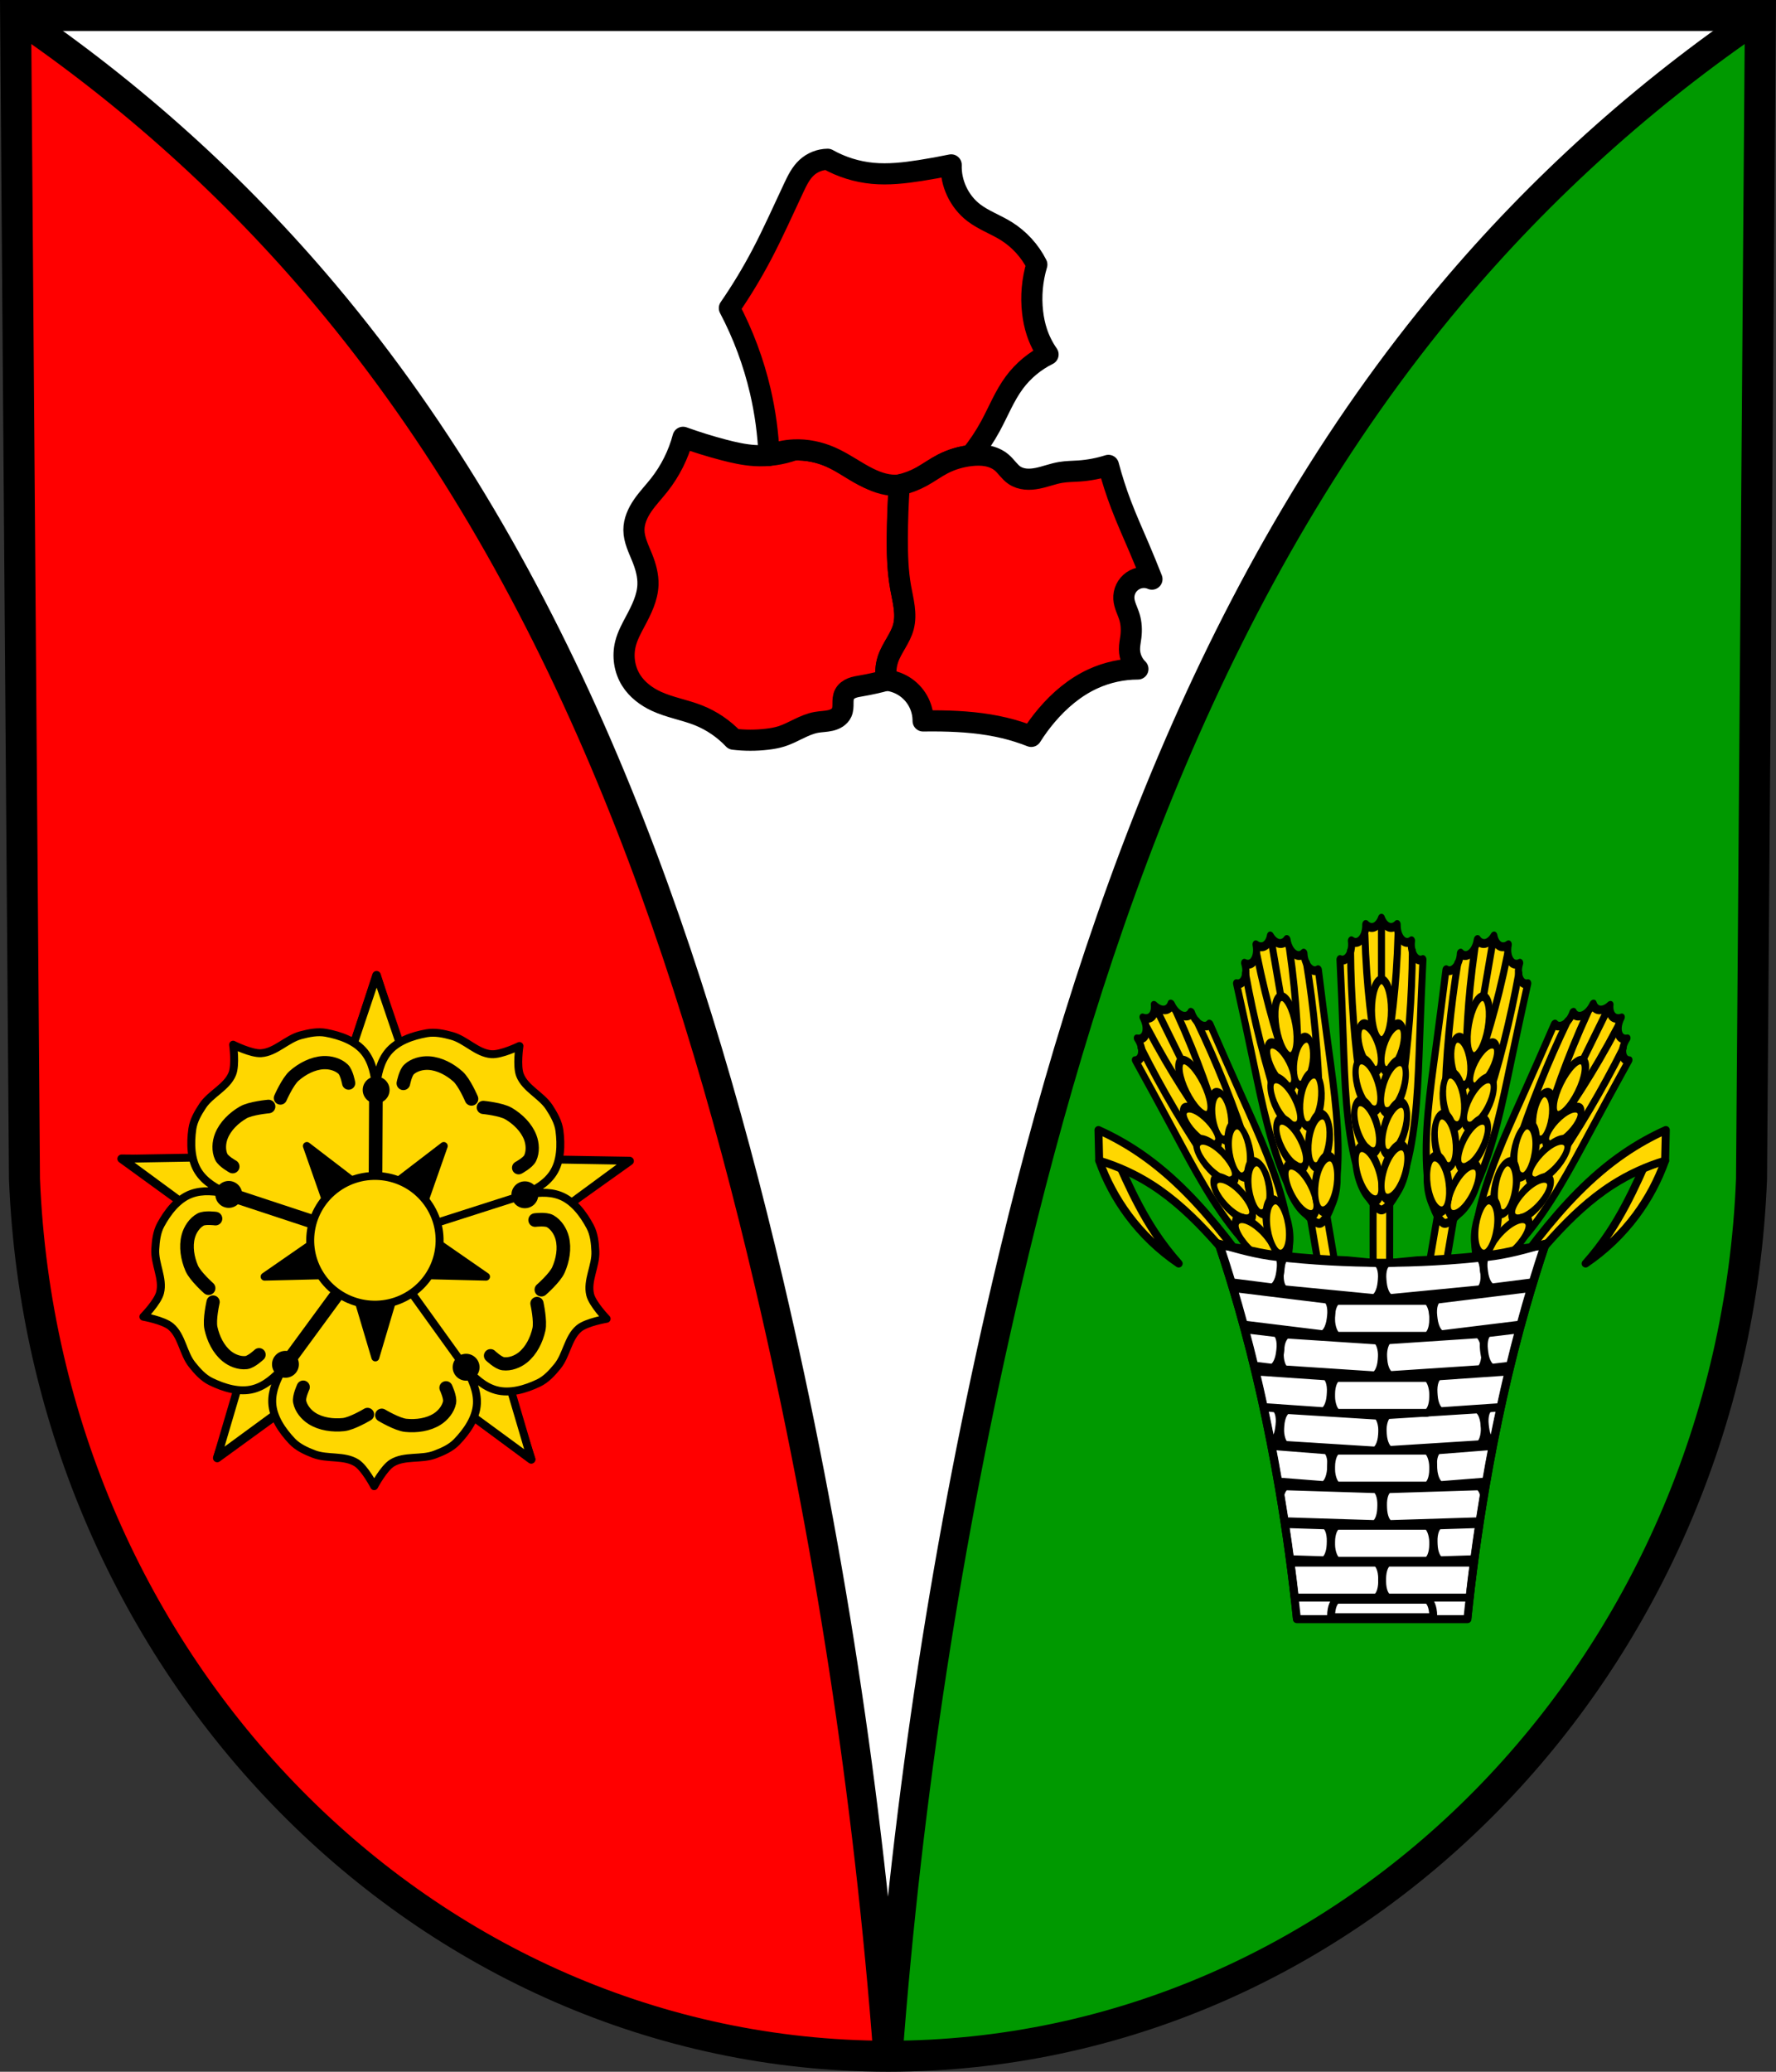 <?xml version="1.0" encoding="UTF-8" standalone="no"?>
<svg
   xmlns:dc="http://purl.org/dc/elements/1.1/"
   xmlns:cc="http://creativecommons.org/ns#"
   xmlns:rdf="http://www.w3.org/1999/02/22-rdf-syntax-ns#"
   xmlns:svg="http://www.w3.org/2000/svg"
   xmlns="http://www.w3.org/2000/svg"
   xmlns:xlink="http://www.w3.org/1999/xlink"
   xmlns:sodipodi="http://sodipodi.sourceforge.net/DTD/sodipodi-0.dtd"
   xmlns:inkscape="http://www.inkscape.org/namespaces/inkscape"
   width="672.22"
   height="783.987"
   viewBox="0 0 672.227 783.981"
   id="svg22940"
   version="1.1"
   inkscape:version="0.92.4 (5da689c313, 2019-01-14)"
   sodipodi:docname="DEU Gamlen COA.svg">
  <rect x="0" y="0" width="672.227" height="783.981" fill="#333333" stroke="none"/>
  <sodipodi:namedview
     pagecolor="#ffffff"
     bordercolor="#666666"
     borderopacity="1"
     objecttolerance="10"
     gridtolerance="10"
     guidetolerance="10"
     inkscape:pageopacity="0"
     inkscape:pageshadow="2"
     inkscape:window-width="1366"
     inkscape:window-height="745"
     id="namedview23166"
     showgrid="false"
     inkscape:zoom="0.69899115"
     inkscape:cx="336.10996"
     inkscape:cy="391.99361"
     inkscape:window-x="-8"
     inkscape:window-y="-8"
     inkscape:window-maximized="1"
     inkscape:current-layer="svg22940"
     fit-margin-top="0"
     fit-margin-left="0"
     fit-margin-right="0"
     fit-margin-bottom="0"
     inkscape:snap-center="true"
     inkscape:snap-object-midpoints="true"
     inkscape:snap-midpoints="true"
     inkscape:snap-smooth-nodes="true"
     inkscape:snap-nodes="false"
     inkscape:object-paths="true" />
  <defs
     id="defs22942">
    <inkscape:path-effect
       effect="spiro"
       id="path-effect1672"
       is_visible="true" />
    <inkscape:path-effect
       effect="spiro"
       id="path-effect1668"
       is_visible="true" />
    <inkscape:path-effect
       effect="spiro"
       id="path-effect2412"
       is_visible="true" />
    <inkscape:path-effect
       effect="spiro"
       id="path-effect1628"
       is_visible="true" />
    <inkscape:path-effect
       effect="spiro"
       id="path-effect1624"
       is_visible="true" />
    <inkscape:path-effect
       effect="spiro"
       id="path-effect1620"
       is_visible="true" />
    <inkscape:path-effect
       effect="spiro"
       id="path-effect1468"
       is_visible="true" />
    <path
       id="0"
       d="m -1459.04,398.1 56.34,-40.92 6.643,20.15 6.651,20.14 -69.63,0.636 z m 116.81,84.09 -21.522,-66.25 21.2,-0.095 21.21,-0.1 -20.883,66.44 z m -50.866,-155.11 -22.14,-66.06 56.34,40.954 -17.1,12.547 -17.1,12.547 z m 97.21,69.975 6.456,-20.21 6.459,-20.2 56.711,40.43 -69.64,-0.015 z m -31.419,-95.21 55.947,-41.463 -21.514,66.25 -17.218,-12.392 -17.218,-12.392"
       inkscape:connector-curvature="0"
       style="fill:#ffd700;fill-rule:evenodd;stroke:#000000;stroke-width:3.898;stroke-linejoin:round" />
    <path
       id="1"
       d="m -1391.72,422.04 c 0,0 -8.199,-0.724 -11.641,-2.732 -4.228,-2.462 -8.169,-6.223 -9.972,-10.778 -1.172,-2.96 -1.396,-6.659 -0.063,-9.547 0.957,-2.083 5.249,-4.442 5.249,-4.442"
       inkscape:connector-curvature="0"
       style="fill:none;stroke:#000000;stroke-width:6.238" />
    <path
       id="2"
       d="m -1298.72,425.55 c 0,0 -3.223,7.574 -6.193,10.232 -3.646,3.26 -8.439,5.846 -13.318,6.148 -3.177,0.199 -6.761,-0.732 -9.1,-2.891 -1.683,-1.554 -2.601,-6.366 -2.601,-6.366"
       inkscape:connector-curvature="0"
       style="fill:none;stroke:#000000;stroke-width:6.238" />
    <path
       id="3"
       d="m -1419.19,338.82 c 0,0 -6.157,5.464 -7.729,9.127 -1.932,4.496 -2.861,9.864 -1.598,14.589 0.82,3.076 2.842,6.175 5.627,7.712 2.01,1.104 6.864,0.444 6.864,0.444"
       inkscape:connector-curvature="0"
       style="fill:none;stroke:#000000;stroke-width:6.238" />
    <path
       id="4"
       d="m -1266.69,338.13 c 0,0 6.207,5.408 7.815,9.06 1.977,4.476 2.952,9.836 1.735,14.573 -0.791,3.083 -2.785,6.204 -5.56,7.762 -1.999,1.123 -6.853,0.507 -6.853,0.507"
       inkscape:connector-curvature="0"
       style="fill:none;stroke:#000000;stroke-width:6.238" />
    <path
       id="5"
       d="m -1346.55,280.63 c 0,0 -7.097,-4.168 -11.07,-4.535 -4.863,-0.452 -10.261,0.323 -14.368,2.988 -2.67,1.73 -4.998,4.609 -5.591,7.74 -0.428,2.252 1.7,6.668 1.7,6.668"
       inkscape:connector-curvature="0"
       style="fill:none;stroke:#000000;stroke-width:6.238" />
    <path
       id="6"
       d="m -1410.35,382.05 71.53,-23.601"
       inkscape:connector-curvature="0"
       style="fill:none;stroke:#000000;stroke-width:6.238" />
    <path
       id="7"
       d="m -1384.9,302.42 45.817,62.47"
       inkscape:connector-curvature="0"
       style="fill:none;stroke:#000000;stroke-width:6.238" />
    <path
       id="8"
       d="m -1342.5,430.89 -0.345,-72.24"
       inkscape:connector-curvature="0"
       style="fill:none;stroke:#000000;stroke-width:6.238" />
    <path
       id="9"
       d="m -1297.32,250.7 c 0,0 1.414,-10.09 -0.425,-14.593 -2.754,-6.726 -10.823,-9.928 -14.828,-15.996 -2.32,-3.517 -4.557,-7.372 -5.142,-11.547 -0.995,-7.12 -0.885,-15.316 3.03,-21.352 3.382,-5.209 8.946,-8.355 14.808,-11.06 -6.32,1.32 -12.662,2.1 -18.484,-0.072 -6.736,-2.512 -11.703,-9.04 -15.14,-15.349 -2.01,-3.699 -2.511,-8.129 -2.745,-12.337 -0.396,-7.256 4.185,-14.639 2.391,-21.677 -1.199,-4.717 -8.345,-11.986 -8.345,-11.986 0,0 10.03,-1.773 13.747,-4.916 5.548,-4.696 6.08,-13.359 10.623,-19.04 2.627,-3.295 5.6,-6.611 9.387,-8.458 6.463,-3.148 14.292,-5.572 21.237,-3.711 5.997,1.612 10.712,5.93 15.09,10.677 -3.211,-5.605 -5.914,-11.398 -5.649,-17.607 0.305,-7.181 4.97,-13.925 9.906,-19.15 2.894,-3.06 6.954,-4.901 10.888,-6.417 6.783,-2.621 15.208,-0.537 21.352,-4.419 4.115,-2.6 8.815,-11.64 8.815,-11.64 0,0 4.792,8.992 8.926,11.557 6.184,3.83 14.584,1.666 21.395,4.223 3.945,1.481 8.02,3.284 10.942,6.318 4.993,5.175 9.724,11.875 10.1,19.06 0.326,6.242 -2.36,12.1 -5.54,17.763 4.362,-4.817 9.05,-9.221 15.08,-10.897 6.923,-1.925 14.781,0.435 21.267,3.521 3.804,1.811 6.81,5.102 9.464,8.373 4.585,5.642 5.21,14.291 10.798,18.949 3.742,3.111 13.788,4.792 13.788,4.792 0,0 -7.08,7.331 -8.235,12.05 -1.725,7.06 2.923,14.397 2.596,21.654 -0.19,4.209 -0.644,8.642 -2.627,12.364 -3.379,6.341 -8.289,12.912 -15,15.481 -5.796,2.227 -12.149,1.498 -18.481,0.237 5.89,2.65 11.481,5.746 14.913,10.92 3.971,5.988 4.16,14.193 3.233,21.32 -0.542,4.178 -2.749,8.06 -5.03,11.591 -3.947,6.101 -11.984,9.371 -14.673,16.12 -1.801,4.521 -0.292,14.602 -0.292,14.602 0,0 -9.159,-4.467 -14.02,-4.107 -7.247,0.537 -12.782,7.227 -19.79,9.158 -4.054,1.119 -8.418,2.053 -12.566,1.32 -7.08,-1.255 -14.839,-3.898 -19.365,-9.486 -3.907,-4.83 -5.181,-11.1 -5.941,-17.509 -0.699,6.417 -1.915,12.7 -5.774,17.553 -4.467,5.631 -12.199,8.343 -19.273,9.656 -4.138,0.771 -8.504,-0.125 -12.578,-1.209 -7.02,-1.869 -12.619,-8.506 -19.871,-8.982 -4.855,-0.316 -13.965,4.235 -13.965,4.235 z"
       inkscape:connector-curvature="0"
       style="fill:#ffd700;fill-rule:evenodd;stroke:#000000;stroke-width:8;stroke-linecap:round;stroke-linejoin:round" />
    <path
       id="A"
       d="m -1172.24,219.34 c 0,0 8.937,-0.872 12.676,-3.094 4.585,-2.726 8.849,-6.864 10.768,-11.848 1.249,-3.24 1.453,-7.274 -0.027,-10.415 -1.07,-2.263 -5.773,-4.792 -5.773,-4.792"
       inkscape:connector-curvature="0"
       style="fill:none;stroke:#000000;stroke-width:8" />
    <path
       id="B"
       d="m -1145.42,121.36 c 0,0 1.93,-8.771 0.974,-13.01 -1.176,-5.207 -3.795,-10.537 -7.94,-13.907 -2.696,-2.193 -6.468,-3.633 -9.917,-3.197 -2.48,0.314 -6.34,4.01 -6.34,4.01"
       inkscape:connector-curvature="0"
       style="fill:none;stroke:#000000;stroke-width:8" />
    <path
       id="C"
       d="m -1180.98,88.97 -49.44,68.73"
       inkscape:connector-curvature="0"
       style="fill:none;stroke:#000000;stroke-width:8" />
    <path
       id="D"
       d="m -1224.291,125.946 a 1.398,1.399 0 0 0 -1.397,1.399 1.398,1.399 0 0 0 1.397,1.399 1.398,1.399 0 0 0 1.399,-1.399 1.398,1.399 0 0 0 -1.399,-1.399 m -8.237,4.001 a 1.398,1.399 0 0 0 -1.397,1.398 1.398,1.399 0 0 0 1.397,1.399 1.398,1.399 0 0 0 1.399,-1.399 1.398,1.399 0 0 0 -1.399,-1.398 m 12.78,2.242 a 1.762,1.763 0 0 0 -1.762,1.762 1.762,1.763 0 0 0 1.762,1.763 1.762,1.763 0 0 0 1.761,-1.763 1.762,1.763 0 0 0 -1.761,-1.762 m 12.276,4.177 a 2.609,2.611 0 0 0 -2.61,2.611 2.609,2.611 0 0 0 2.61,2.611 2.609,2.611 0 0 0 2.61,-2.611 2.609,2.611 0 0 0 -2.61,-2.611 m -8.46,1.519 a 2.064,2.066 0 0 0 -2.065,2.066 2.064,2.066 0 0 0 2.065,2.066 2.064,2.066 0 0 0 2.065,-2.066 2.064,2.066 0 0 0 -2.065,-2.066 m -5.33,5.516 a 1.398,1.399 0 0 0 -1.397,1.398 1.398,1.399 0 0 0 1.397,1.399 1.398,1.399 0 0 0 1.399,-1.399 1.398,1.399 0 0 0 -1.399,-1.398 m 18.777,1.029 a 3.397,3.399 0 0 0 -3.397,3.399 3.397,3.399 0 0 0 3.397,3.399 3.397,3.399 0 0 0 3.397,-3.399 3.397,3.399 0 0 0 -3.397,-3.399 m -9.448,0.909 a 2.609,2.611 0 0 0 -2.61,2.611 2.609,2.611 0 0 0 2.61,2.611 2.609,2.611 0 0 0 2.61,-2.611 2.609,2.611 0 0 0 -2.61,-2.611 m -8.198,6.299 a 2.064,2.066 0 0 0 -2.065,2.064 2.064,2.066 0 0 0 2.065,2.066 2.064,2.066 0 0 0 2.065,-2.066 2.064,2.066 0 0 0 -2.065,-2.064 m 8.985,0.974 a 3.397,3.399 0 0 0 -3.397,3.399 3.397,3.399 0 0 0 3.397,3.399 3.397,3.399 0 0 0 3.397,-3.399 3.397,3.399 0 0 0 -3.397,-3.399 m 9.508,0.909 a 3.397,3.399 0 0 0 -3.397,3.399 3.397,3.399 0 0 0 3.397,3.399 3.397,3.399 0 0 0 3.397,-3.399 3.397,3.399 0 0 0 -3.397,-3.399 m -23.803,4.546 a 2.307,2.308 0 0 0 -2.306,2.307 2.307,2.308 0 0 0 2.306,2.309 2.307,2.308 0 0 0 2.307,-2.309 2.307,2.308 0 0 0 -2.307,-2.307 m 6.89,2.958 a 2.609,2.611 0 0 0 -2.61,2.611 2.609,2.611 0 0 0 2.61,2.611 2.609,2.611 0 0 0 2.61,-2.611 2.609,2.611 0 0 0 -2.61,-2.611 m 9.867,0.673 a 2.609,2.611 0 0 0 -2.61,2.609 2.609,2.611 0 0 0 2.61,2.611 2.609,2.611 0 0 0 2.61,-2.611 2.609,2.611 0 0 0 -2.61,-2.609 m -26.508,3.397 a 1.762,1.763 0 0 0 -1.762,1.763 1.762,1.763 0 0 0 1.762,1.762 1.762,1.763 0 0 0 1.761,-1.762 1.762,1.763 0 0 0 -1.761,-1.763 m -7.51,0.121 a 1.398,1.399 0 0 0 -1.399,1.399 1.398,1.399 0 0 0 1.399,1.399 1.398,1.399 0 0 0 1.397,-1.399 1.398,1.399 0 0 0 -1.397,-1.399 m 15.363,1.449 a 2.609,2.611 0 0 0 -2.61,2.611 2.609,2.611 0 0 0 2.61,2.611 2.609,2.611 0 0 0 2.61,-2.611 2.609,2.611 0 0 0 -2.61,-2.611 m -12.236,3.637 a 2.609,2.611 0 0 0 -2.61,2.611 2.609,2.611 0 0 0 2.61,2.611 2.609,2.611 0 0 0 2.609,-2.611 2.609,2.611 0 0 0 -2.609,-2.611 m 20.312,0.005 a 2.912,2.914 0 0 0 -2.913,2.914 2.912,2.914 0 0 0 2.913,2.915 2.912,2.914 0 0 0 2.912,-2.915 2.912,2.914 0 0 0 -2.912,-2.914 m -10.903,4.848 a 3.276,3.278 0 0 0 -3.276,3.278 3.276,3.278 0 0 0 3.276,3.278 3.276,3.278 0 0 0 3.276,-3.278 3.276,3.278 0 0 0 -3.276,-3.278"
       inkscape:connector-curvature="0" />
    <path
       id="E"
       d="m 458.59,279.47 48.656,35.67 -32.04,20.671 z"
       inkscape:connector-curvature="0" />
    <path
       id="F"
       d="m 411.22,428.38 48.597,-35.749 10.135,36.754 z"
       inkscape:connector-curvature="0" />
    <inkscape:path-effect
       effect="spiro"
       id="path-effect5527-3"
       is_visible="true" />
    <inkscape:path-effect
       effect="spiro"
       id="path-effect5527-5-5"
       is_visible="true" />
    <inkscape:path-effect
       effect="spiro"
       id="path-effect3259"
       is_visible="true" />
    <inkscape:path-effect
       effect="spiro"
       id="path-effect3263"
       is_visible="true" />
    <inkscape:path-effect
       effect="spiro"
       id="path-effect3259-8"
       is_visible="true" />
    <inkscape:path-effect
       effect="spiro"
       id="path-effect3263-0"
       is_visible="true" />
    <inkscape:path-effect
       effect="spiro"
       id="path-effect3259-87"
       is_visible="true" />
    <inkscape:path-effect
       effect="spiro"
       id="path-effect3263-2"
       is_visible="true" />
    <inkscape:path-effect
       effect="spiro"
       id="path-effect3259-8-2"
       is_visible="true" />
    <inkscape:path-effect
       effect="spiro"
       id="path-effect3263-0-5"
       is_visible="true" />
    <inkscape:path-effect
       effect="spiro"
       id="path-effect2815"
       is_visible="true" />
    <inkscape:path-effect
       effect="spiro"
       id="path-effect2815-2"
       is_visible="true" />
    <inkscape:path-effect
       effect="spiro"
       id="path-effect2815-2-3"
       is_visible="true" />
    <inkscape:path-effect
       effect="spiro"
       id="path-effect2815-2-3-5"
       is_visible="true" />
    <inkscape:path-effect
       effect="spiro"
       id="path-effect2815-1"
       is_visible="true" />
    <inkscape:path-effect
       effect="spiro"
       id="path-effect2815-2-9"
       is_visible="true" />
    <inkscape:path-effect
       effect="spiro"
       id="path-effect2815-2-3-4"
       is_visible="true" />
    <inkscape:path-effect
       effect="spiro"
       id="path-effect2815-2-3-5-6"
       is_visible="true" />
    <inkscape:path-effect
       effect="spiro"
       id="path-effect1934-3"
       is_visible="true" />
    <inkscape:path-effect
       effect="spiro"
       id="path-effect1934-1-8"
       is_visible="true" />
    <inkscape:path-effect
       effect="spiro"
       id="path-effect2558"
       is_visible="true" />
    <inkscape:path-effect
       effect="spiro"
       id="path-effect2558-8"
       is_visible="true" />
    <inkscape:path-effect
       effect="spiro"
       id="path-effect2558-86"
       is_visible="true" />
    <inkscape:path-effect
       effect="spiro"
       id="path-effect2558-8-3"
       is_visible="true" />
    <inkscape:path-effect
       effect="spiro"
       id="path-effect2558-5"
       is_visible="true" />
    <inkscape:path-effect
       effect="spiro"
       id="path-effect2558-8-1"
       is_visible="true" />
    <inkscape:path-effect
       effect="spiro"
       id="path-effect2815-8"
       is_visible="true" />
    <inkscape:path-effect
       effect="spiro"
       id="path-effect2815-2-7"
       is_visible="true" />
    <inkscape:path-effect
       effect="spiro"
       id="path-effect2815-2-3-40"
       is_visible="true" />
    <inkscape:path-effect
       effect="spiro"
       id="path-effect2815-2-3-5-5"
       is_visible="true" />
    <inkscape:path-effect
       effect="spiro"
       id="path-effect2815-1-4"
       is_visible="true" />
    <inkscape:path-effect
       effect="spiro"
       id="path-effect2815-2-9-5"
       is_visible="true" />
    <inkscape:path-effect
       effect="spiro"
       id="path-effect2815-2-3-4-3"
       is_visible="true" />
    <inkscape:path-effect
       effect="spiro"
       id="path-effect2815-2-3-5-6-3"
       is_visible="true" />
    <inkscape:path-effect
       effect="spiro"
       id="path-effect1934-3-9"
       is_visible="true" />
    <inkscape:path-effect
       effect="spiro"
       id="path-effect1934-1-8-6"
       is_visible="true" />
    <inkscape:path-effect
       effect="spiro"
       id="path-effect2558-84"
       is_visible="true" />
    <inkscape:path-effect
       effect="spiro"
       id="path-effect2558-8-9"
       is_visible="true" />
    <inkscape:path-effect
       effect="spiro"
       id="path-effect2558-86-7"
       is_visible="true" />
    <inkscape:path-effect
       effect="spiro"
       id="path-effect2558-8-3-6"
       is_visible="true" />
    <inkscape:path-effect
       effect="spiro"
       id="path-effect2558-5-7"
       is_visible="true" />
    <inkscape:path-effect
       effect="spiro"
       id="path-effect2558-8-1-9"
       is_visible="true" />
    <inkscape:path-effect
       effect="spiro"
       id="path-effect1468-7"
       is_visible="true" />
    <inkscape:path-effect
       effect="spiro"
       id="path-effect2125"
       is_visible="true" />
    <inkscape:path-effect
       effect="spiro"
       id="path-effect1954"
       is_visible="true" />
    <inkscape:path-effect
       effect="spiro"
       id="path-effect1950"
       is_visible="true" />
    <inkscape:path-effect
       effect="spiro"
       id="path-effect1946"
       is_visible="true" />
    <inkscape:path-effect
       effect="spiro"
       id="path-effect1835"
       is_visible="true" />
    <inkscape:path-effect
       effect="spiro"
       id="path-effect1764-2"
       is_visible="true" />
    <inkscape:path-effect
       effect="spiro"
       id="path-effect2595"
       is_visible="true" />
    <inkscape:path-effect
       effect="spiro"
       id="path-effect2599"
       is_visible="true" />
    <inkscape:path-effect
       effect="spiro"
       id="path-effect2595-7"
       is_visible="true" />
    <inkscape:path-effect
       effect="spiro"
       id="path-effect2599-7"
       is_visible="true" />
    <inkscape:path-effect
       effect="spiro"
       id="path-effect1835-7"
       is_visible="true" />
    <inkscape:path-effect
       effect="spiro"
       id="path-effect2412-1"
       is_visible="true" />
  </defs>
  <path
     style="fill:#ffffff;fill-rule:evenodd;stroke:none;stroke-width:11.733;stroke-opacity:1"
     inkscape:connector-curvature="0"
     d="M 666.316,5.859 662.966,446.14 C 655.657,631.34 511.245,778.018 336.114,778.121 161.14,777.894 16.674,631.164 9.261,446.14 L 5.912,5.859 H 336.106 Z"
     id="path10563-0-6-7-7-7"
     sodipodi:nodetypes="ccccccc" />
  <g
     id="g26209"
     transform="translate(1514.351,-3.806)" />
  <g
     transform="rotate(-45,1082.736,-475.588)"
     id="g26209-7" />
  <path
     style="fill:#ff0000;stroke:#000000;stroke-width:11;stroke-linecap:round;stroke-linejoin:round;stroke-miterlimit:4;stroke-dasharray:none;stroke-opacity:1;fill-opacity:1"
     d="M 5.912 5.867 L 9.262 446.143 C 16.674 631.165 161.137 777.894 336.109 778.121 C 328.665 679.66 313.601 581.774 291.098 485.631 C 259.631 351.195 211.815 216.988 122.934 111.332 C 89.022 71.021 49.52 35.419 5.912 5.867 z "
     transform="matrix(1,0,0,1,0,-0.008)"
     id="path1466" />
  <path
     style="fill:#009900;stroke:#000000;stroke-width:11;stroke-linecap:round;stroke-linejoin:round;stroke-miterlimit:4;stroke-dasharray:none;stroke-opacity:1;fill-opacity:1"
     d="M 666.309 5.867 C 622.7 35.419 583.197 71.021 549.285 111.332 C 460.404 216.988 412.59 351.195 381.123 485.631 C 358.619 581.774 343.554 679.66 336.109 778.121 C 511.239 778.017 655.65 631.341 662.959 446.143 L 666.309 5.867 z "
     transform="matrix(1,0,0,1,0,-0.008)"
     id="path1466-5" />
  <path
     style="fill:none;fill-rule:evenodd;stroke:#000000;stroke-width:11.733;stroke-opacity:1"
     inkscape:connector-curvature="0"
     d="M 666.316,5.859 662.966,446.14 C 655.657,631.34 511.245,778.018 336.114,778.121 161.14,777.894 16.674,631.164 9.261,446.14 L 5.912,5.859 H 336.106 Z"
     id="path10563-0-6-7-7"
     sodipodi:nodetypes="ccccccc" />
  <use
     style="stroke-width:3.632;stroke-miterlimit:4;stroke-dasharray:none"
     id="use25375-6"
     xlink:href="#0"
     width="701.33"
     height="741.77"
     transform="matrix(0.826,0,0,-0.826,1251.204,767.327)"
     x="0"
     y="0" />
  <path
     style="fill:#ffd700;fill-opacity:1;stroke:#000000;stroke-width:3;stroke-linejoin:round;stroke-miterlimit:4;stroke-dasharray:none"
     id="path25381-5"
     d="m 201.1,552.258 -36.837,-27.008 24.258,-15.651 z"
     inkscape:connector-curvature="0" />
  <path
     style="fill:#ffd700;fill-opacity:1;stroke:#000000;stroke-width:3;stroke-linejoin:round;stroke-miterlimit:4;stroke-dasharray:none"
     id="path25383-8"
     d="M 82.295,551.258 119.133,524.251 94.875,508.599 Z"
     inkscape:connector-curvature="0" />
  <path
     style="fill:#ffd700;fill-opacity:1;stroke:#000000;stroke-width:3;stroke-linejoin:round;stroke-miterlimit:4;stroke-dasharray:none"
     id="path25385-5"
     d="m 237.888,439.245 -36.793,27.068 -7.673,-27.829 z"
     inkscape:connector-curvature="0" />
  <path
     style="fill:#ffd700;fill-opacity:1;stroke:#000000;stroke-width:3;stroke-linejoin:round;stroke-miterlimit:4;stroke-dasharray:none"
     id="path25387-2"
     d="m 46.431,438.51 36.793,27.068 7.673,-27.829 z"
     inkscape:connector-curvature="0" />
  <path
     style="fill:#ffd700;fill-opacity:1;stroke:#000000;stroke-width:3;stroke-linejoin:round;stroke-miterlimit:4;stroke-dasharray:none"
     id="path25389-4"
     d="m 142.561,369.049 -14.521,43.309 28.838,-1.202 z"
     inkscape:connector-curvature="0" />
  <path
     style="fill:#ffd700;fill-opacity:1;fill-rule:evenodd;stroke:#000000;stroke-width:3;stroke-linecap:round;stroke-linejoin:round;stroke-miterlimit:4;stroke-dasharray:none"
     inkscape:connector-curvature="0"
     d="m 88.238,395.322 c 0,0 1.071,7.64 -0.322,11.049 -2.085,5.093 -8.194,7.517 -11.226,12.111 -1.756,2.663 -3.45,5.582 -3.893,8.743 -0.753,5.391 -0.67,11.597 2.294,16.167 2.561,3.944 6.773,6.326 11.211,8.374 -4.785,-0.999 -9.586,-1.59 -13.994,0.054 -5.1,1.902 -8.86,6.845 -11.463,11.622 -1.522,2.801 -1.901,6.155 -2.078,9.341 -0.3,5.494 3.168,11.084 1.81,16.413 -0.908,3.572 -6.318,9.075 -6.318,9.075 0,0 7.594,1.342 10.408,3.722 4.2,3.556 4.603,10.115 8.043,14.416 1.989,2.495 4.24,5.006 7.107,6.404 4.893,2.384 10.821,4.219 16.079,2.81 4.54,-1.221 8.11,-4.49 11.425,-8.084 -2.431,4.244 -4.478,8.63 -4.277,13.331 0.231,5.437 3.763,10.543 7.5,14.5 2.191,2.317 5.265,3.711 8.243,4.859 5.135,1.985 11.514,0.407 16.166,3.346 3.115,1.969 6.674,8.813 6.674,8.813 0,0 3.628,-6.808 6.758,-8.75 4.682,-2.9 11.042,-1.261 16.198,-3.197 2.987,-1.121 6.072,-2.486 8.284,-4.784 3.78,-3.918 7.362,-8.991 7.647,-14.431 0.247,-4.726 -1.787,-9.162 -4.194,-13.449 3.302,3.647 6.852,6.982 11.417,8.251 5.241,1.458 11.191,-0.329 16.101,-2.666 2.88,-1.371 5.156,-3.863 7.165,-6.34 3.471,-4.272 3.945,-10.821 8.175,-14.347 2.833,-2.356 10.439,-3.628 10.439,-3.628 0,0 -5.36,-5.551 -6.235,-9.124 -1.306,-5.346 2.213,-10.901 1.965,-16.395 -0.144,-3.187 -0.488,-6.543 -1.989,-9.361 -2.558,-4.801 -6.276,-9.776 -11.357,-11.722 -4.388,-1.686 -9.198,-1.134 -13.992,-0.179 4.459,-2.006 8.692,-4.351 11.291,-8.268 3.006,-4.534 3.15,-10.746 2.448,-16.143 -0.41,-3.163 -2.081,-6.103 -3.808,-8.776 -2.988,-4.619 -9.073,-7.095 -11.109,-12.205 -1.364,-3.423 -0.221,-11.056 -0.221,-11.056 0,0 -6.934,3.382 -10.615,3.11 -5.487,-0.407 -9.677,-5.472 -14.983,-6.934 -3.069,-0.847 -6.373,-1.554 -9.514,-0.999 -5.36,0.95 -11.235,2.951 -14.661,7.182 -2.958,3.657 -3.923,8.404 -4.498,13.257 -0.529,-4.859 -1.45,-9.616 -4.372,-13.29 -3.382,-4.264 -9.236,-6.317 -14.592,-7.311 -3.133,-0.584 -6.438,0.095 -9.523,0.915 -5.315,1.415 -9.554,6.44 -15.044,6.801 -3.676,0.239 -10.573,-3.207 -10.573,-3.207 z"
     id="path25391-5" />
  <path
     id="path25395-6"
     d="m 106.136,415.515 c 0,0 2.72,-6.234 5.194,-8.404 3.036,-2.666 7.014,-4.768 11.048,-4.989 2.624,-0.142 5.577,0.655 7.492,2.456 1.379,1.297 2.098,5.28 2.098,5.28"
     inkscape:connector-curvature="0"
     style="fill:none;stroke:#000000;stroke-width:5;stroke-linecap:round;stroke-linejoin:round;stroke-miterlimit:4;stroke-dasharray:none" />
  <use
     style="stroke-width:3.632;stroke-miterlimit:4;stroke-dasharray:none;stroke-linecap:round"
     id="use25397-2"
     xlink:href="#2"
     width="701.33"
     height="741.77"
     transform="matrix(0.826,0,0,-0.826,1251.204,767.327)"
     x="0"
     y="0" />
  <path
     id="path25399-8"
     d="m 182.937,419.066 c 0,0 6.766,0.66 9.597,2.343 3.471,2.064 6.7,5.197 8.153,8.971 0.946,2.453 1.1,5.508 -0.02,7.886 -0.81,1.713 -4.371,3.628 -4.371,3.628"
     inkscape:connector-curvature="0"
     style="fill:none;stroke:#000000;stroke-width:5;stroke-miterlimit:4;stroke-dasharray:none;stroke-linecap:round" />
  <use
     style="stroke-width:3.632;stroke-miterlimit:4;stroke-dasharray:none;stroke-linecap:round"
     id="use25401-5"
     xlink:href="#3"
     width="701.33"
     height="741.77"
     transform="matrix(0.826,0,0,-0.826,1251.204,767.327)"
     x="0"
     y="0" />
  <path
     id="path25403-0"
     d="m 80.66,492.707 c 0,0 -1.522,6.633 -0.826,9.843 0.853,3.95 2.798,8.006 5.913,10.583 2.026,1.676 4.873,2.794 7.483,2.487 1.88,-0.221 4.828,-2.989 4.828,-2.989"
     inkscape:connector-curvature="0"
     style="fill:none;stroke:#000000;stroke-width:5;stroke-miterlimit:4;stroke-dasharray:none;stroke-linecap:round" />
  <use
     style="stroke-width:3.632;stroke-miterlimit:4;stroke-dasharray:none;stroke-linecap:round"
     id="use25405-6"
     xlink:href="#4"
     width="701.33"
     height="741.77"
     transform="matrix(0.826,0,0,-0.826,1251.204,767.327)"
     x="0"
     y="0" />
  <path
     id="path25407-5"
     d="m 203.243,493.253 c 0,0 1.461,6.641 0.737,9.851 -0.89,3.943 -2.873,7.978 -6.011,10.53 -2.041,1.66 -4.897,2.751 -7.508,2.421 -1.878,-0.238 -4.8,-3.036 -4.8,-3.036"
     inkscape:connector-curvature="0"
     style="fill:none;stroke:#000000;stroke-width:5;stroke-miterlimit:4;stroke-dasharray:none;stroke-linecap:round" />
  <path
     id="path25411-2"
     d="m 144.491,535.54 c 0,0 5.831,3.499 9.1,3.832 4.016,0.408 8.478,-0.19 11.888,-2.356 2.218,-1.409 4.163,-3.774 4.68,-6.35 0.371,-1.857 -1.351,-5.514 -1.351,-5.514"
     inkscape:connector-curvature="0"
     style="fill:none;stroke:#000000;stroke-width:5;stroke-miterlimit:4;stroke-dasharray:none;stroke-linecap:round" />
  <use
     style="stroke-width:3.632;stroke-miterlimit:4;stroke-dasharray:none"
     id="use25413-6"
     xlink:href="#6"
     width="701.33"
     height="741.77"
     transform="matrix(0.826,0,0,-0.826,1251.204,767.327)"
     x="0"
     y="0" />
  <path
     id="path25415-1"
     d="M 176.32,517.777 138.889,465.738"
     inkscape:connector-curvature="0"
     style="fill:none;stroke:#000000;stroke-width:3;stroke-miterlimit:4;stroke-dasharray:none" />
  <use
     style="stroke-width:3.632;stroke-miterlimit:4;stroke-dasharray:none"
     id="use25417-8"
     xlink:href="#7"
     width="701.33"
     height="741.77"
     transform="matrix(0.826,0,0,-0.826,1251.204,767.327)"
     x="0"
     y="0" />
  <path
     id="path25419-1"
     d="M 198.003,452.26 138.086,471.44"
     inkscape:connector-curvature="0"
     style="fill:none;stroke:#000000;stroke-width:3;stroke-miterlimit:4;stroke-dasharray:none" />
  <use
     style="stroke-width:3.632;stroke-miterlimit:4;stroke-dasharray:none"
     id="use25421-7"
     xlink:href="#8"
     width="701.33"
     height="741.77"
     transform="matrix(0.826,0,0,-0.826,1251.204,767.327)"
     x="0"
     y="0" />
  <path
     style="stroke:#000000;stroke-width:3;stroke-linejoin:round;stroke-miterlimit:4;stroke-dasharray:none"
     inkscape:connector-curvature="0"
     d="m 142.069,513.666 -9.327,-31.346 -32.593,0.787 26.823,-18.587 -10.821,-30.859 25.908,19.86 25.908,-19.86 -10.821,30.859 26.823,18.587 -32.593,-0.787 z"
     id="path25425-4" />
  <ellipse
     style="fill:#0033ff;stroke:#000000;stroke-width:3;stroke-linecap:round;stroke-miterlimit:4;stroke-dasharray:none"
     transform="matrix(0.814,-0.582,0.587,0.81,0,0)"
     cx="-160.21"
     cy="464.395"
     rx="13.538"
     ry="13.507"
     id="ellipse25427-7" />
  <ellipse
     ry="5.085"
     rx="5.084"
     cy="-412.452"
     cx="142.371"
     id="ellipse25431-6"
     style="stroke-width:3;stroke-miterlimit:4;stroke-dasharray:none"
     transform="scale(1,-1)" />
  <ellipse
     ry="5.085"
     rx="5.084"
     cy="-451.983"
     cx="86.577"
     id="ellipse25433-5"
     style="stroke-width:3;stroke-miterlimit:4;stroke-dasharray:none"
     transform="scale(1,-1)" />
  <ellipse
     ry="5.085"
     rx="5.084"
     cy="-516.278"
     cx="108.044"
     id="ellipse25435-1"
     style="stroke-width:3;stroke-miterlimit:4;stroke-dasharray:none"
     transform="scale(1,-1)" />
  <ellipse
     ry="5.085"
     rx="5.084"
     cy="-517.385"
     cx="176.426"
     id="ellipse25437-4"
     style="stroke-width:3;stroke-miterlimit:4;stroke-dasharray:none"
     transform="scale(1,-1)" />
  <ellipse
     ry="5.085"
     rx="5.084"
     cy="-452.124"
     cx="198.661"
     id="ellipse25439-9"
     style="stroke-width:3;stroke-miterlimit:4;stroke-dasharray:none"
     transform="scale(1,-1)" />
  <ellipse
     style="fill:#ffd700;fill-opacity:1;stroke:#000000;stroke-width:3;stroke-linecap:round;stroke-miterlimit:4;stroke-dasharray:none"
     ry="20.981"
     rx="21.024"
     cy="464.375"
     cx="-160.165"
     transform="matrix(0.813,-0.582,0.586,0.81,0,0)"
     id="ellipse25443-4" />
  <ellipse
     style="fill:#ffd700;fill-opacity:1;stroke:#000000;stroke-width:3;stroke-linecap:round;stroke-miterlimit:4;stroke-dasharray:none"
     ry="24.402"
     rx="24.451"
     cy="464.364"
     cx="-160.165"
     transform="matrix(0.813,-0.582,0.586,0.81,0,0)"
     id="ellipse25445-8" />
  <use
     style="stroke:#000000;stroke-width:3.632;stroke-miterlimit:4;stroke-dasharray:none;stroke-opacity:1;stroke-linecap:round"
     id="use25393-0"
     xlink:href="#1"
     width="701.33"
     height="741.77"
     transform="matrix(0.826,0,0,-0.826,1251.204,767.327)"
     x="0"
     y="0" />
  <path
     id="path25395-8-1"
     d="m 139.109,535.243 c 0,0 -5.826,3.51 -9.099,3.849 -4.019,0.417 -8.479,-0.171 -11.898,-2.325 -2.222,-1.403 -4.169,-3.761 -4.688,-6.339 -0.374,-1.856 1.344,-5.52 1.344,-5.52"
     inkscape:connector-curvature="0"
     style="fill:none;stroke:#000000;stroke-width:5;stroke-linecap:round;stroke-linejoin:round;stroke-miterlimit:4;stroke-dasharray:none;stroke-opacity:1"
     inkscape:transform-center-x="-12.284561"
     inkscape:transform-center-y="7.661363" />
  <g
     id="g1633"
     transform="translate(706.484)"
     style="stroke:#000000;stroke-opacity:1;stroke-width:8;stroke-miterlimit:4;stroke-dasharray:none;stroke-linecap:round;stroke-linejoin:round">
    <path
       sodipodi:nodetypes="caacaaaaaaaaacaaaaaacaaaacaac"
       inkscape:original-d="m -405.96557,170.25757 c 0,0 -9.86942,2.22054 -14.87831,2.12547 -3.95987,-0.0752 -7.84341,-1.18254 -11.69011,-2.12547 -5.22359,-1.28044 -15.40969,-4.78233 -15.40969,-4.78233 0,0 -5.87631,12.11953 -9.03326,18.06654 -3.04915,5.74394 -8.84773,10.54034 -9.56464,17.00379 -0.40772,3.67589 2.27509,7.04343 3.18822,10.62737 0.8491,3.33263 2.34156,6.66369 2.12547,10.096 -0.3062,4.86367 -3.00722,9.27708 -4.78232,13.81559 -1.12674,2.88081 -3.31895,5.43463 -3.71958,8.50189 -0.60346,4.62013 -0.16681,9.75908 2.12547,13.81558 2.04175,3.61314 5.93909,5.9509 9.56464,7.97053 4.89313,2.72575 10.92082,2.82978 15.94105,5.31369 4.79951,2.37471 13.28422,9.03326 13.28422,9.03326 0,0 8.52258,0.41888 12.75284,0 1.79752,-0.17799 3.58227,-0.54803 5.31369,-1.06273 4.57146,-1.35896 8.84768,-3.56377 13.28421,-5.31369 3.18221,-1.25517 7.42356,-1.05166 9.56463,-3.71958 1.45814,-1.81694 -0.30958,-5.0252 1.06275,-6.90779 1.39982,-1.9203 4.13702,-2.39313 6.37642,-3.18821 3.07776,-1.09273 9.56463,-2.12548 9.56463,-2.12548 0,0 -0.14374,-5.39479 0.53137,-7.97052 1.14492,-4.36821 5.00375,-7.78478 5.84505,-12.22148 0.92632,-4.88502 -0.7842,-9.91405 -1.06274,-14.87831 -0.48661,-8.67261 -1.06642,-17.35081 -1.06273,-26.03706 0.002,-4.25464 0.53137,-12.75285 0.53137,-12.75285 0,0 -7.95769,-1.22937 -11.69011,-2.65684 -5.10982,-1.95426 -9.20513,-6.1021 -14.34695,-7.97053 -4.4076,-1.60163 -13.81559,-2.65684 -13.81559,-2.65684 z"
       inkscape:path-effect="#path-effect1620"
       inkscape:connector-curvature="0"
       id="path1618"
       d="m -405.966,170.258 c -4.746,1.709 -9.843,2.437 -14.878,2.125 -3.959,-0.245 -7.852,-1.123 -11.69,-2.125 -5.205,-1.36 -10.349,-2.956 -15.41,-4.782 -1.739,6.553 -4.834,12.743 -9.033,18.067 -2.058,2.61 -4.38,5.016 -6.257,7.759 -1.877,2.743 -3.317,5.921 -3.307,9.245 0.011,3.724 1.808,7.169 3.188,10.627 1.284,3.217 2.243,6.634 2.125,10.096 -0.167,4.915 -2.467,9.477 -4.782,13.816 -1.46,2.736 -2.961,5.494 -3.72,8.502 -1.171,4.643 -0.424,9.762 2.125,13.816 2.24,3.563 5.744,6.206 9.565,7.971 5.089,2.351 10.734,3.238 15.941,5.314 5.014,1.999 9.582,5.106 13.284,9.033 4.231,0.505 8.522,0.505 12.753,0 1.796,-0.214 3.588,-0.521 5.314,-1.063 4.562,-1.433 8.575,-4.481 13.284,-5.314 1.765,-0.312 3.583,-0.302 5.327,-0.718 0.872,-0.208 1.725,-0.525 2.474,-1.018 0.749,-0.493 1.391,-1.169 1.763,-1.984 0.489,-1.069 0.489,-2.287 0.493,-3.463 0.004,-1.175 0.033,-2.399 0.57,-3.445 0.564,-1.099 1.633,-1.869 2.779,-2.33 1.146,-0.461 2.379,-0.65 3.597,-0.858 3.221,-0.551 6.414,-1.26 9.565,-2.125 -0.51,-2.644 -0.325,-5.418 0.531,-7.971 1.44,-4.292 4.688,-7.844 5.845,-12.221 0.641,-2.426 0.602,-4.986 0.285,-7.475 -0.316,-2.489 -0.903,-4.935 -1.348,-7.404 -1.543,-8.566 -1.366,-17.339 -1.063,-26.037 0.148,-4.252 0.325,-8.503 0.531,-12.753 -4.02,-0.115 -8.016,-1.023 -11.69,-2.657 -5.003,-2.225 -9.345,-5.743 -14.347,-7.971 -4.322,-1.924 -9.088,-2.841 -13.816,-2.657 z"
       style="fill:#ff0000;fill-opacity:1;stroke:#000000;stroke-width:8;stroke-linecap:round;stroke-linejoin:round;stroke-miterlimit:4;stroke-dasharray:none;stroke-opacity:1" />
    <path
       sodipodi:nodetypes="cacaaacaacaacaacaacaaaaac"
       inkscape:original-d="m -415.39952,172.31812 c 0,0 -1.32085,-16.42418 -3.31889,-24.37803 -2.71728,-10.81704 -11.69011,-31.35075 -11.69011,-31.35075 0,0 8.48027,-13.27093 12.22148,-20.192001 4.48303,-8.293414 7.62665,-17.273682 12.22147,-25.50569 1.43676,-2.574083 2.50872,-5.562744 4.78232,-7.43916 2.20696,-1.821417 7.97053,-3.188211 7.97053,-3.188211 0,0 11.10974,4.590636 17.00379,5.313686 5.9877,0.734538 12.07683,-0.344728 18.06653,-1.062738 3.93243,-0.471396 11.69011,-2.125474 11.69011,-2.125474 0,0 3.97443,13.18801 8.5019,18.066531 3.18322,3.430033 8.55835,3.99582 12.22147,6.907791 4.51415,3.588496 11.69011,12.752846 11.69011,12.752846 0,0 -1.96593,12.0324 -1.5941,18.06653 0.15597,2.53121 0.75466,5.04611 1.5941,7.43916 1.04878,2.98986 4.25095,8.5019 4.25095,8.5019 0,0 -9.23556,6.35556 -12.75284,10.62736 -3.9805,4.83438 -5.78786,11.11678 -9.03327,16.47243 -2.31677,3.8232 -7.43916,11.15874 -7.43916,11.15874 0,0 -7.18064,1.84715 -10.62737,3.18821 -5.68468,2.21181 -10.41191,7.27912 -16.47241,7.97053 -3.97032,0.45295 -7.95769,-1.22937 -11.69011,-2.65684 -5.10982,-1.95426 -9.20513,-6.1021 -14.34695,-7.97053 -4.4076,-1.60163 -9.12638,-2.71558 -13.81559,-2.65684 -3.21854,0.0403 -9.43396,2.06055 -9.43396,2.06055 z"
       inkscape:path-effect="#path-effect1624"
       inkscape:connector-curvature="0"
       id="path1622"
       d="m -415.4,172.318 c -0.341,-8.206 -1.453,-16.38 -3.319,-24.378 -2.54,-10.891 -6.479,-21.455 -11.69,-31.351 4.468,-6.481 8.551,-13.228 12.221,-20.192 4.396,-8.341 8.192,-16.981 12.221,-25.506 1.268,-2.682 2.608,-5.421 4.782,-7.439 2.146,-1.991 5.044,-3.15 7.971,-3.188 5.217,2.926 11.049,4.749 17.004,5.314 6.022,0.571 12.09,-0.131 18.067,-1.063 3.914,-0.61 7.812,-1.319 11.69,-2.125 -0.245,6.909 3.023,13.851 8.502,18.067 3.714,2.857 8.237,4.443 12.221,6.908 4.966,3.073 9.06,7.539 11.69,12.753 -1.75,5.831 -2.296,12.02 -1.594,18.067 0.293,2.523 0.801,5.026 1.594,7.439 0.992,3.021 2.429,5.896 4.251,8.502 -5.015,2.462 -9.427,6.139 -12.753,10.627 -3.733,5.038 -6.043,10.962 -9.033,16.472 -2.135,3.934 -4.629,7.675 -7.439,11.159 -3.695,0.415 -7.314,1.501 -10.627,3.188 -2.739,1.395 -5.254,3.188 -7.907,4.741 -2.653,1.553 -5.51,2.887 -8.565,3.23 -4.027,0.452 -8.06,-0.855 -11.69,-2.657 -4.903,-2.434 -9.328,-5.785 -14.347,-7.971 -4.337,-1.889 -9.09,-2.869 -13.816,-2.657 -3.231,0.145 -6.437,0.845 -9.434,2.061 z"
       style="fill:#ff0000;fill-opacity:1;stroke:#000000;stroke-width:8;stroke-linecap:round;stroke-linejoin:round;stroke-miterlimit:4;stroke-dasharray:none;stroke-opacity:1" />
    <path
       sodipodi:nodetypes="aaaaacaacaaaacaacaacacaaaacaaa"
       inkscape:original-d="m -339.01312,172.38303 c 3.99376,-0.1358 8.19175,0.72549 11.6901,2.65685 1.97361,1.08959 2.67437,3.98302 4.78232,4.78232 5.47537,2.07617 11.69317,-0.66105 17.53515,-1.06274 2.30396,-0.15842 4.61864,-0.22627 6.9078,-0.53136 3.75327,-0.50022 11.15874,-2.12548 11.15874,-2.12548 0,0 2.9763,9.99206 4.78232,14.87832 2.06421,5.5848 4.62926,10.97158 6.90778,16.47242 1.61116,3.88968 4.78232,11.69011 4.78232,11.69011 0,0 -9.22295,3.34946 -10.62737,7.43916 -0.78245,2.27853 1.68255,4.53973 2.12547,6.90779 0.45706,2.44366 0.58029,4.9536 0.53138,7.43916 -0.0316,1.60361 -0.76649,3.19573 -0.53138,4.78232 0.39547,2.66871 3.18822,7.43916 3.18822,7.43916 0,0 -11.75776,1.24131 -17.0038,3.71958 -6.72827,3.17849 -12.36508,8.46369 -17.53515,13.81558 -2.28909,2.36959 -5.84506,7.97053 -5.84506,7.97053 0,0 -6.64312,-2.4585 -10.096,-3.18821 -7.84628,-1.65817 -15.90428,-2.21335 -23.91159,-2.65684 -2.29907,-0.12733 -6.90779,0 -6.90779,0 0,0 -0.26976,-4.95065 -1.5941,-6.9078 -2.78115,-4.11006 -12.22147,-8.50191 -12.22147,-8.50191 0,0 -0.14374,-5.39478 0.53137,-7.97051 1.14492,-4.36822 5.00375,-7.78478 5.84505,-12.22149 0.92631,-4.88502 -0.7183,-9.91818 -1.06274,-14.8783 -0.43034,-6.19714 -1.15619,-12.38264 -1.25426,-18.59393 -0.10634,-6.73547 0.72291,-20.19598 0.72291,-20.19598 0,0 5.81813,-1.90153 8.56521,-3.22967 2.76678,-1.33767 5.09585,-3.4996 7.9072,-4.74086 3.38334,-1.4938 6.93107,-3.06253 10.62737,-3.18822 z"
       inkscape:path-effect="#path-effect1628"
       inkscape:connector-curvature="0"
       id="path1626"
       d="m -339.013,172.383 c 2.043,-0.229 4.123,-0.262 6.143,0.122 2.02,0.384 3.982,1.201 5.547,2.535 1.72,1.466 2.917,3.507 4.782,4.782 1.248,0.853 2.738,1.313 4.242,1.463 1.504,0.15 3.026,-9.8e-4 4.508,-0.294 2.966,-0.586 5.803,-1.735 8.785,-2.232 2.279,-0.38 4.603,-0.372 6.908,-0.531 3.786,-0.261 7.541,-0.977 11.159,-2.125 1.331,5.039 2.928,10.008 4.782,14.878 2.119,5.565 4.572,10.995 6.908,16.472 1.652,3.873 3.246,7.77 4.782,11.69 -1.187,-0.518 -2.508,-0.726 -3.796,-0.597 -1.289,0.129 -2.542,0.594 -3.603,1.336 -1.061,0.743 -1.927,1.761 -2.489,2.928 -0.562,1.167 -0.819,2.479 -0.739,3.771 0.15,2.413 1.425,4.593 2.125,6.908 0.725,2.397 0.829,4.953 0.531,7.439 -0.191,1.594 -0.545,3.177 -0.531,4.782 0.024,2.77 1.199,5.512 3.188,7.439 -5.847,0.005 -11.689,1.283 -17.004,3.72 -6.819,3.126 -12.68,8.097 -17.535,13.816 -2.134,2.514 -4.089,5.18 -5.845,7.971 -3.286,-1.295 -6.662,-2.361 -10.096,-3.188 -7.812,-1.882 -15.877,-2.517 -23.912,-2.657 -2.302,-0.04 -4.605,-0.04 -6.908,0 0.013,-2.384 -0.538,-4.77 -1.594,-6.908 -1.147,-2.322 -2.89,-4.346 -5.016,-5.825 -2.126,-1.479 -4.63,-2.409 -7.205,-2.677 -0.51,-2.644 -0.325,-5.418 0.531,-7.971 1.441,-4.292 4.691,-7.844 5.845,-12.221 0.64,-2.426 0.597,-4.986 0.28,-7.474 -0.318,-2.489 -0.904,-4.934 -1.343,-7.404 -1.089,-6.125 -1.269,-12.373 -1.254,-18.594 0.016,-6.738 0.257,-13.475 0.723,-20.196 2.987,-0.67 5.879,-1.761 8.565,-3.23 2.697,-1.475 5.179,-3.324 7.907,-4.741 3.3,-1.715 6.931,-2.774 10.627,-3.188 z"
       style="fill:#ff0000;fill-opacity:1;stroke:#000000;stroke-width:8;stroke-linecap:round;stroke-linejoin:round;stroke-miterlimit:4;stroke-dasharray:none;stroke-opacity:1" />
  </g>
  <g
     id="g2408"
     transform="translate(723.503,-28)">
    <g
       transform="translate(-34)"
       id="g2400">
      <path
         transform="matrix(3.78,0,0,3.78,174.6,-162.126)"
         sodipodi:nodetypes="cacccac"
         inkscape:original-d="m -110.57092,176.79051 c 0,0 -3.63532,-2.96844 -5.04002,-4.82089 -1.25048,-1.64907 -2.92175,-5.47828 -2.92175,-5.47828 l 1.38783,-1.09566 c 0,0 0.82809,1.89887 1.24174,2.84871 0.41365,0.94983 1.80781,3.68654 2.92176,5.40524 0.71779,1.10747 2.41044,3.14088 2.41044,3.14088 z"
         inkscape:path-effect="#path-effect2595"
         inkscape:connector-curvature="0"
         id="path2593"
         d="m -110.571,176.791 c -1.934,-1.309 -3.646,-2.947 -5.04,-4.821 -1.24,-1.667 -2.228,-3.52 -2.922,-5.478 l 1.388,-1.096 c 0.394,0.958 0.808,1.908 1.242,2.849 0.858,1.862 1.793,3.694 2.922,5.405 0.727,1.103 1.533,2.153 2.41,3.141 z"
         style="fill:#ffd700;fill-opacity:1;stroke:#000000;stroke-width:0.794;stroke-linecap:round;stroke-linejoin:round;stroke-miterlimit:4;stroke-dasharray:none;stroke-opacity:1" />
      <path
         transform="matrix(3.78,0,0,3.78,174.6,-162.126)"
         sodipodi:nodetypes="caaccaaccc"
         inkscape:original-d="m -118.53269,166.49134 c 0,0 3.64101,1.36145 5.25915,2.41044 2.22945,1.44529 4.15437,3.33788 5.98959,5.25916 1.61529,1.69104 4.38263,5.47828 4.38263,5.47828 l 0.6574,-0.43826 c 0,0 -2.25021,-3.41828 -3.57915,-4.96698 -2.62361,-3.05747 -5.39781,-6.05352 -8.61917,-8.47308 -1.27259,-0.95584 -4.1635,-2.3374 -4.1635,-2.3374 l 0.073,3.06784 z"
         inkscape:path-effect="#path-effect2599"
         inkscape:connector-curvature="0"
         id="path2597"
         d="m -118.533,166.491 c 1.853,0.555 3.629,1.368 5.259,2.41 2.245,1.435 4.196,3.288 5.99,5.259 1.575,1.731 3.04,3.562 4.383,5.478 l 0.657,-0.438 c -1.125,-1.703 -2.319,-3.361 -3.579,-4.967 -2.497,-3.182 -5.281,-6.189 -8.619,-8.473 -1.315,-0.9 -2.71,-1.683 -4.163,-2.337 l 0.073,3.068 z"
         style="fill:#ffd700;fill-opacity:1;stroke:#000000;stroke-width:0.794;stroke-linecap:round;stroke-linejoin:round;stroke-miterlimit:4;stroke-dasharray:none;stroke-opacity:1" />
    </g>
    <g
       transform="matrix(-3.78,0,0,3.78,-541.298,-162.126)"
       id="g2603-2">
      <path
         style="fill:#ffd700;fill-opacity:1;stroke:#000000;stroke-width:0.794;stroke-linecap:round;stroke-linejoin:round;stroke-miterlimit:4;stroke-dasharray:none;stroke-opacity:1"
         d="m -110.571,176.791 c -1.934,-1.309 -3.646,-2.947 -5.04,-4.821 -1.24,-1.667 -2.228,-3.52 -2.922,-5.478 l 1.388,-1.096 c 0.394,0.958 0.808,1.908 1.242,2.849 0.858,1.862 1.793,3.694 2.922,5.405 0.727,1.103 1.533,2.153 2.41,3.141 z"
         id="path2593-9"
         inkscape:connector-curvature="0"
         inkscape:path-effect="#path-effect2595-7"
         inkscape:original-d="m -110.57092,176.79051 c 0,0 -3.63532,-2.96844 -5.04002,-4.82089 -1.25048,-1.64907 -2.92175,-5.47828 -2.92175,-5.47828 l 1.38783,-1.09566 c 0,0 0.82809,1.89887 1.24174,2.84871 0.41365,0.94983 1.80781,3.68654 2.92176,5.40524 0.71779,1.10747 2.41044,3.14088 2.41044,3.14088 z"
         sodipodi:nodetypes="cacccac" />
      <path
         style="fill:#ffd700;fill-opacity:1;stroke:#000000;stroke-width:0.794;stroke-linecap:round;stroke-linejoin:round;stroke-miterlimit:4;stroke-dasharray:none;stroke-opacity:1"
         d="m -118.533,166.491 c 1.853,0.555 3.629,1.368 5.259,2.41 2.245,1.435 4.196,3.288 5.99,5.259 1.575,1.731 3.04,3.562 4.383,5.478 l 0.657,-0.438 c -1.125,-1.703 -2.319,-3.361 -3.579,-4.967 -2.497,-3.182 -5.281,-6.189 -8.619,-8.473 -1.315,-0.9 -2.71,-1.683 -4.163,-2.337 l 0.073,3.068 z"
         id="path2597-5"
         inkscape:connector-curvature="0"
         inkscape:path-effect="#path-effect2599-7"
         inkscape:original-d="m -118.53269,166.49134 c 0,0 3.64101,1.36145 5.25915,2.41044 2.22945,1.44529 4.15437,3.33788 5.98959,5.25916 1.61529,1.69104 4.38263,5.47828 4.38263,5.47828 l 0.6574,-0.43826 c 0,0 -2.25021,-3.41828 -3.57915,-4.96698 -2.62361,-3.05747 -5.39781,-6.05352 -8.61917,-8.47308 -1.27259,-0.95584 -4.1635,-2.3374 -4.1635,-2.3374 l 0.073,3.06784 z"
         sodipodi:nodetypes="caaccaaccc" />
    </g>
  </g>
  <g
     id="g2292"
     transform="translate(717.813)">
    <g
       style="stroke-width:1.394"
       transform="matrix(0.627,-0.107,0.137,0.798,308.862,329.625)"
       id="g1929-6">
      <path
         d="m -856.94,144.967 h 9.401 l 0.257,-113.648 h -9.911 c -0.207,35.176 0.253,113.648 0.253,113.648 z"
         id="path86-2-8"
         inkscape:connector-curvature="0"
         style="fill:#ffd700;stroke:#000000;stroke-width:4.182;stroke-linecap:round;stroke-linejoin:round;stroke-miterlimit:4;stroke-dasharray:none;stroke-opacity:1"
         sodipodi:nodetypes="cccccc" />
      <path
         d="m -852.236,-83.484 c -0.948,2.064 -2.544,3.579 -4.315,4.097 -1.708,0.5 -3.557,0.071 -5.038,-1.17 0.06,1.692 -0.295,3.407 -0.999,4.818 -0.704,1.41 -1.752,2.508 -2.945,3.085 -1.482,0.716 -3.175,0.608 -4.6,-0.293 0.263,1.476 0.171,3.061 -0.257,4.467 -0.429,1.405 -1.193,2.623 -2.153,3.434 -1.285,1.085 -2.915,1.412 -4.381,0.879 0.756,12.378 1.413,24.768 1.972,37.163 0.899,19.98 1.631,40.5 7.667,58.816 1.941,5.892 4.473,11.571 8.104,15.802 1.763,2.053 3.677,4.112 5.915,4.975 0.659,0.254 1.398,0.254 2.057,0 2.239,-0.863 4.152,-2.921 5.914,-4.975 3.634,-4.229 6.164,-9.909 8.104,-15.802 6.035,-18.319 6.768,-38.842 7.667,-58.816 0.559,-12.397 1.215,-24.786 1.971,-37.163 -1.466,0.534 -3.096,0.206 -4.381,-0.879 -0.96,-0.811 -1.724,-2.029 -2.153,-3.434 -0.429,-1.405 -0.52,-2.99 -0.257,-4.467 -1.424,0.901 -3.118,1.01 -4.6,0.293 -1.193,-0.577 -2.241,-1.675 -2.945,-3.085 -0.704,-1.41 -1.059,-3.124 -0.999,-4.818 -1.481,1.241 -3.33,1.669 -5.038,1.17 -1.771,-0.518 -3.366,-2.033 -4.314,-4.097 z"
         id="path90-0-9"
         inkscape:connector-curvature="0"
         style="fill:#ffd700;fill-rule:evenodd;stroke:#000000;stroke-width:4.182;stroke-linecap:round;stroke-linejoin:round;stroke-miterlimit:4;stroke-dasharray:none;stroke-opacity:1" />
      <path
         inkscape:connector-curvature="0"
         id="path92-4-7"
         d="m -870.633,-68.136 c 0.112,10.861 0.698,21.71 1.752,32.481 1.1,11.236 2.712,22.383 4.819,33.358"
         style="fill:#ffd700;fill-rule:evenodd;stroke:#000000;stroke-width:4.182;stroke-linecap:round;stroke-linejoin:round;stroke-miterlimit:4;stroke-dasharray:none;stroke-opacity:1" />
      <path
         inkscape:connector-curvature="0"
         id="path94-8-9"
         d="m -833.844,-68.136 c -0.113,10.861 -0.698,21.71 -1.753,32.481 -1.1,11.236 -2.712,22.383 -4.819,33.358"
         style="fill:#ffd700;fill-rule:evenodd;stroke:#000000;stroke-width:4.182;stroke-linecap:round;stroke-linejoin:round;stroke-miterlimit:4;stroke-dasharray:none;stroke-opacity:1" />
      <path
         inkscape:connector-curvature="0"
         id="path98-8-7"
         d="m -862.089,-75.741 c 0.202,5.868 0.568,11.725 1.095,17.559 0.908,10.054 2.301,20.034 4.162,29.849"
         style="fill:#ffd700;fill-rule:evenodd;stroke:#000000;stroke-width:4.182;stroke-linecap:round;stroke-linejoin:round;stroke-miterlimit:4;stroke-dasharray:none;stroke-opacity:1" />
      <path
         inkscape:connector-curvature="0"
         id="path100-1-0"
         d="m -842.388,-75.741 c -0.203,5.868 -0.568,11.725 -1.095,17.559 -0.908,10.054 -2.301,20.034 -4.162,29.849"
         style="fill:#ffd700;fill-rule:evenodd;stroke:#000000;stroke-width:4.182;stroke-linecap:round;stroke-linejoin:round;stroke-miterlimit:4;stroke-dasharray:none;stroke-opacity:1" />
      <ellipse
         cx="-852.236"
         cy="-40.551"
         rx="5.945"
         ry="14.229"
         id="ellipse106-7-0"
         style="fill:#ffd700;stroke:#000000;stroke-width:4.182;stroke-linecap:round;stroke-linejoin:round;stroke-miterlimit:4;stroke-dasharray:none;stroke-opacity:1" />
      <path
         d="m -852.236,-54.782 v -27.001"
         id="path108-2-5"
         inkscape:connector-curvature="0"
         style="fill:#ffd700;fill-rule:evenodd;stroke:#000000;stroke-width:4.182;stroke-linecap:round;stroke-linejoin:round;stroke-miterlimit:4;stroke-dasharray:none;stroke-opacity:1" />
      <ellipse
         id="ellipse110-6-0"
         transform="matrix(0.736,-0.677,0.456,0.89,0,0)"
         ry="11.453"
         rx="5.768"
         cy="-621.187"
         cx="-782.654"
         style="fill:#ffd700;stroke:#000000;stroke-width:4.26;stroke-linecap:round;stroke-linejoin:round;stroke-miterlimit:4;stroke-dasharray:none;stroke-opacity:1" />
      <ellipse
         id="ellipse112-6-5"
         transform="matrix(-0.736,-0.677,-0.456,0.89,0,0)"
         ry="11.453"
         rx="5.768"
         cy="576.417"
         cx="791.694"
         style="fill:#ffd700;stroke:#000000;stroke-width:4.26;stroke-linecap:round;stroke-linejoin:round;stroke-miterlimit:4;stroke-dasharray:none;stroke-opacity:1" />
      <ellipse
         id="ellipse114-6-2"
         transform="matrix(0.737,-0.676,0.457,0.89,0,0)"
         ry="12.57"
         rx="6.336"
         cy="-606.993"
         cx="-790.841"
         style="fill:#ffd700;stroke:#000000;stroke-width:4.259;stroke-linecap:round;stroke-linejoin:round;stroke-miterlimit:4;stroke-dasharray:none;stroke-opacity:1" />
      <ellipse
         id="ellipse116-6-2"
         transform="matrix(-0.737,-0.676,-0.457,0.89,0,0)"
         ry="12.57"
         rx="6.336"
         cy="588.442"
         cx="781.861"
         style="fill:#ffd700;stroke:#000000;stroke-width:4.259;stroke-linecap:round;stroke-linejoin:round;stroke-miterlimit:4;stroke-dasharray:none;stroke-opacity:1" />
      <ellipse
         id="ellipse118-1-3"
         transform="matrix(0.737,-0.676,0.457,0.89,0,0)"
         ry="12.57"
         rx="6.336"
         cy="-592.603"
         cx="-800.783"
         style="fill:#ffd700;stroke:#000000;stroke-width:4.259;stroke-linecap:round;stroke-linejoin:round;stroke-miterlimit:4;stroke-dasharray:none;stroke-opacity:1" />
      <ellipse
         id="ellipse120-0-4"
         transform="matrix(-0.737,-0.676,-0.457,0.89,0,0)"
         ry="12.57"
         rx="6.336"
         cy="602.835"
         cx="771.92"
         style="fill:#ffd700;stroke:#000000;stroke-width:4.259;stroke-linecap:round;stroke-linejoin:round;stroke-miterlimit:4;stroke-dasharray:none;stroke-opacity:1" />
      <ellipse
         id="ellipse122-3-7"
         transform="matrix(0.737,-0.676,0.457,0.889,0,0)"
         ry="13.128"
         rx="6.619"
         cy="-575.508"
         cx="-809.889"
         style="fill:#ffd700;stroke:#000000;stroke-width:4.258;stroke-linecap:round;stroke-linejoin:round;stroke-miterlimit:4;stroke-dasharray:none;stroke-opacity:1" />
      <ellipse
         id="ellipse124-2-7"
         transform="matrix(-0.737,-0.676,-0.457,0.889,0,0)"
         ry="13.128"
         rx="6.619"
         cy="618.978"
         cx="762.082"
         style="fill:#ffd700;stroke:#000000;stroke-width:4.258;stroke-linecap:round;stroke-linejoin:round;stroke-miterlimit:4;stroke-dasharray:none;stroke-opacity:1" />
    </g>
    <g
       style="stroke-width:1.394"
       transform="matrix(-0.627,-0.107,-0.137,0.798,-698.181,329.625)"
       id="g1929-6-3">
      <path
         d="m -856.94,144.967 h 9.401 l 0.257,-113.648 h -9.911 c -0.207,35.176 0.253,113.648 0.253,113.648 z"
         id="path86-2-8-4"
         inkscape:connector-curvature="0"
         style="fill:#ffd700;stroke:#000000;stroke-width:4.182;stroke-linecap:round;stroke-linejoin:round;stroke-miterlimit:4;stroke-dasharray:none;stroke-opacity:1"
         sodipodi:nodetypes="cccccc" />
      <path
         d="m -852.236,-83.484 c -0.948,2.064 -2.544,3.579 -4.315,4.097 -1.708,0.5 -3.557,0.071 -5.038,-1.17 0.06,1.692 -0.295,3.407 -0.999,4.818 -0.704,1.41 -1.752,2.508 -2.945,3.085 -1.482,0.716 -3.175,0.608 -4.6,-0.293 0.263,1.476 0.171,3.061 -0.257,4.467 -0.429,1.405 -1.193,2.623 -2.153,3.434 -1.285,1.085 -2.915,1.412 -4.381,0.879 0.756,12.378 1.413,24.768 1.972,37.163 0.899,19.98 1.631,40.5 7.667,58.816 1.941,5.892 4.473,11.571 8.104,15.802 1.763,2.053 3.677,4.112 5.915,4.975 0.659,0.254 1.398,0.254 2.057,0 2.239,-0.863 4.152,-2.921 5.914,-4.975 3.634,-4.229 6.164,-9.909 8.104,-15.802 6.035,-18.319 6.768,-38.842 7.667,-58.816 0.559,-12.397 1.215,-24.786 1.971,-37.163 -1.466,0.534 -3.096,0.206 -4.381,-0.879 -0.96,-0.811 -1.724,-2.029 -2.153,-3.434 -0.429,-1.405 -0.52,-2.99 -0.257,-4.467 -1.424,0.901 -3.118,1.01 -4.6,0.293 -1.193,-0.577 -2.241,-1.675 -2.945,-3.085 -0.704,-1.41 -1.059,-3.124 -0.999,-4.818 -1.481,1.241 -3.33,1.669 -5.038,1.17 -1.771,-0.518 -3.366,-2.033 -4.314,-4.097 z"
         id="path90-0-9-2"
         inkscape:connector-curvature="0"
         style="fill:#ffd700;fill-rule:evenodd;stroke:#000000;stroke-width:4.182;stroke-linecap:round;stroke-linejoin:round;stroke-miterlimit:4;stroke-dasharray:none;stroke-opacity:1" />
      <path
         inkscape:connector-curvature="0"
         id="path92-4-7-4"
         d="m -870.633,-68.136 c 0.112,10.861 0.698,21.71 1.752,32.481 1.1,11.236 2.712,22.383 4.819,33.358"
         style="fill:#ffd700;fill-rule:evenodd;stroke:#000000;stroke-width:4.182;stroke-linecap:round;stroke-linejoin:round;stroke-miterlimit:4;stroke-dasharray:none;stroke-opacity:1" />
      <path
         inkscape:connector-curvature="0"
         id="path94-8-9-6"
         d="m -833.844,-68.136 c -0.113,10.861 -0.698,21.71 -1.753,32.481 -1.1,11.236 -2.712,22.383 -4.819,33.358"
         style="fill:#ffd700;fill-rule:evenodd;stroke:#000000;stroke-width:4.182;stroke-linecap:round;stroke-linejoin:round;stroke-miterlimit:4;stroke-dasharray:none;stroke-opacity:1" />
      <path
         inkscape:connector-curvature="0"
         id="path98-8-7-7"
         d="m -862.089,-75.741 c 0.202,5.868 0.568,11.725 1.095,17.559 0.908,10.054 2.301,20.034 4.162,29.849"
         style="fill:#ffd700;fill-rule:evenodd;stroke:#000000;stroke-width:4.182;stroke-linecap:round;stroke-linejoin:round;stroke-miterlimit:4;stroke-dasharray:none;stroke-opacity:1" />
      <path
         inkscape:connector-curvature="0"
         id="path100-1-0-1"
         d="m -842.388,-75.741 c -0.203,5.868 -0.568,11.725 -1.095,17.559 -0.908,10.054 -2.301,20.034 -4.162,29.849"
         style="fill:#ffd700;fill-rule:evenodd;stroke:#000000;stroke-width:4.182;stroke-linecap:round;stroke-linejoin:round;stroke-miterlimit:4;stroke-dasharray:none;stroke-opacity:1" />
      <ellipse
         cx="-852.236"
         cy="-40.551"
         rx="5.945"
         ry="14.229"
         id="ellipse106-7-0-8"
         style="fill:#ffd700;stroke:#000000;stroke-width:4.182;stroke-linecap:round;stroke-linejoin:round;stroke-miterlimit:4;stroke-dasharray:none;stroke-opacity:1" />
      <path
         d="m -852.236,-54.782 v -27.001"
         id="path108-2-5-6"
         inkscape:connector-curvature="0"
         style="fill:#ffd700;fill-rule:evenodd;stroke:#000000;stroke-width:4.182;stroke-linecap:round;stroke-linejoin:round;stroke-miterlimit:4;stroke-dasharray:none;stroke-opacity:1" />
      <ellipse
         id="ellipse110-6-0-5"
         transform="matrix(0.736,-0.677,0.456,0.89,0,0)"
         ry="11.453"
         rx="5.768"
         cy="-621.187"
         cx="-782.654"
         style="fill:#ffd700;stroke:#000000;stroke-width:4.26;stroke-linecap:round;stroke-linejoin:round;stroke-miterlimit:4;stroke-dasharray:none;stroke-opacity:1" />
      <ellipse
         id="ellipse112-6-5-3"
         transform="matrix(-0.736,-0.677,-0.456,0.89,0,0)"
         ry="11.453"
         rx="5.768"
         cy="576.417"
         cx="791.694"
         style="fill:#ffd700;stroke:#000000;stroke-width:4.26;stroke-linecap:round;stroke-linejoin:round;stroke-miterlimit:4;stroke-dasharray:none;stroke-opacity:1" />
      <ellipse
         id="ellipse114-6-2-9"
         transform="matrix(0.737,-0.676,0.457,0.89,0,0)"
         ry="12.57"
         rx="6.336"
         cy="-606.993"
         cx="-790.841"
         style="fill:#ffd700;stroke:#000000;stroke-width:4.259;stroke-linecap:round;stroke-linejoin:round;stroke-miterlimit:4;stroke-dasharray:none;stroke-opacity:1" />
      <ellipse
         id="ellipse116-6-2-9"
         transform="matrix(-0.737,-0.676,-0.457,0.89,0,0)"
         ry="12.57"
         rx="6.336"
         cy="588.442"
         cx="781.861"
         style="fill:#ffd700;stroke:#000000;stroke-width:4.259;stroke-linecap:round;stroke-linejoin:round;stroke-miterlimit:4;stroke-dasharray:none;stroke-opacity:1" />
      <ellipse
         id="ellipse118-1-3-4"
         transform="matrix(0.737,-0.676,0.457,0.89,0,0)"
         ry="12.57"
         rx="6.336"
         cy="-592.603"
         cx="-800.783"
         style="fill:#ffd700;stroke:#000000;stroke-width:4.259;stroke-linecap:round;stroke-linejoin:round;stroke-miterlimit:4;stroke-dasharray:none;stroke-opacity:1" />
      <ellipse
         id="ellipse120-0-4-9"
         transform="matrix(-0.737,-0.676,-0.457,0.89,0,0)"
         ry="12.57"
         rx="6.336"
         cy="602.835"
         cx="771.92"
         style="fill:#ffd700;stroke:#000000;stroke-width:4.259;stroke-linecap:round;stroke-linejoin:round;stroke-miterlimit:4;stroke-dasharray:none;stroke-opacity:1" />
      <ellipse
         id="ellipse122-3-7-3"
         transform="matrix(0.737,-0.676,0.457,0.889,0,0)"
         ry="13.128"
         rx="6.619"
         cy="-575.508"
         cx="-809.889"
         style="fill:#ffd700;stroke:#000000;stroke-width:4.258;stroke-linecap:round;stroke-linejoin:round;stroke-miterlimit:4;stroke-dasharray:none;stroke-opacity:1" />
      <ellipse
         id="ellipse124-2-7-3"
         transform="matrix(-0.737,-0.676,-0.457,0.889,0,0)"
         ry="13.128"
         rx="6.619"
         cy="618.978"
         cx="762.082"
         style="fill:#ffd700;stroke:#000000;stroke-width:4.258;stroke-linecap:round;stroke-linejoin:round;stroke-miterlimit:4;stroke-dasharray:none;stroke-opacity:1" />
    </g>
  </g>
  <g
     id="g1929-2"
     transform="matrix(0.636,0,0,0.81,1064.917,415.103)"
     style="stroke-width:1.394">
    <path
       sodipodi:nodetypes="cccccc"
       style="fill:#ffd700;stroke:#000000;stroke-width:4.182;stroke-linecap:round;stroke-linejoin:round;stroke-miterlimit:4;stroke-dasharray:none;stroke-opacity:1"
       inkscape:connector-curvature="0"
       id="path86-2-2"
       d="m -856.94,144.967 h 9.401 l 0.257,-113.648 h -9.911 c -0.207,35.176 0.253,113.648 0.253,113.648 z" />
    <path
       style="fill:#ffd700;fill-rule:evenodd;stroke:#000000;stroke-width:4.182;stroke-linecap:round;stroke-linejoin:round;stroke-miterlimit:4;stroke-dasharray:none;stroke-opacity:1"
       inkscape:connector-curvature="0"
       id="path90-0-6"
       d="m -852.236,-83.484 c -0.948,2.064 -2.544,3.579 -4.315,4.097 -1.708,0.5 -3.557,0.071 -5.038,-1.17 0.06,1.692 -0.295,3.407 -0.999,4.818 -0.704,1.41 -1.752,2.508 -2.945,3.085 -1.482,0.716 -3.175,0.608 -4.6,-0.293 0.263,1.476 0.171,3.061 -0.257,4.467 -0.429,1.405 -1.193,2.623 -2.153,3.434 -1.285,1.085 -2.915,1.412 -4.381,0.879 0.756,12.378 1.413,24.768 1.972,37.163 0.899,19.98 1.631,40.5 7.667,58.816 1.941,5.892 4.473,11.571 8.104,15.802 1.763,2.053 3.677,4.112 5.915,4.975 0.659,0.254 1.398,0.254 2.057,0 2.239,-0.863 4.152,-2.921 5.914,-4.975 3.634,-4.229 6.164,-9.909 8.104,-15.802 6.035,-18.319 6.768,-38.842 7.667,-58.816 0.559,-12.397 1.215,-24.786 1.971,-37.163 -1.466,0.534 -3.096,0.206 -4.381,-0.879 -0.96,-0.811 -1.724,-2.029 -2.153,-3.434 -0.429,-1.405 -0.52,-2.99 -0.257,-4.467 -1.424,0.901 -3.118,1.01 -4.6,0.293 -1.193,-0.577 -2.241,-1.675 -2.945,-3.085 -0.704,-1.41 -1.059,-3.124 -0.999,-4.818 -1.481,1.241 -3.33,1.669 -5.038,1.17 -1.771,-0.518 -3.366,-2.033 -4.314,-4.097 z" />
    <path
       style="fill:#ffd700;fill-rule:evenodd;stroke:#000000;stroke-width:4.182;stroke-linecap:round;stroke-linejoin:round;stroke-miterlimit:4;stroke-dasharray:none;stroke-opacity:1"
       d="m -870.633,-68.136 c 0.112,10.861 0.698,21.71 1.752,32.481 1.1,11.236 2.712,22.383 4.819,33.358"
       id="path92-4-9"
       inkscape:connector-curvature="0" />
    <path
       style="fill:#ffd700;fill-rule:evenodd;stroke:#000000;stroke-width:4.182;stroke-linecap:round;stroke-linejoin:round;stroke-miterlimit:4;stroke-dasharray:none;stroke-opacity:1"
       d="m -833.844,-68.136 c -0.113,10.861 -0.698,21.71 -1.753,32.481 -1.1,11.236 -2.712,22.383 -4.819,33.358"
       id="path94-8-3"
       inkscape:connector-curvature="0" />
    <path
       style="fill:#ffd700;fill-rule:evenodd;stroke:#000000;stroke-width:4.182;stroke-linecap:round;stroke-linejoin:round;stroke-miterlimit:4;stroke-dasharray:none;stroke-opacity:1"
       d="m -862.089,-75.741 c 0.202,5.868 0.568,11.725 1.095,17.559 0.908,10.054 2.301,20.034 4.162,29.849"
       id="path98-8-9"
       inkscape:connector-curvature="0" />
    <path
       style="fill:#ffd700;fill-rule:evenodd;stroke:#000000;stroke-width:4.182;stroke-linecap:round;stroke-linejoin:round;stroke-miterlimit:4;stroke-dasharray:none;stroke-opacity:1"
       d="m -842.388,-75.741 c -0.203,5.868 -0.568,11.725 -1.095,17.559 -0.908,10.054 -2.301,20.034 -4.162,29.849"
       id="path100-1-1"
       inkscape:connector-curvature="0" />
    <ellipse
       style="fill:#ffd700;stroke:#000000;stroke-width:4.182;stroke-linecap:round;stroke-linejoin:round;stroke-miterlimit:4;stroke-dasharray:none;stroke-opacity:1"
       id="ellipse106-7-03"
       ry="14.229"
       rx="5.945"
       cy="-40.551"
       cx="-852.236" />
    <path
       style="fill:#ffd700;fill-rule:evenodd;stroke:#000000;stroke-width:4.182;stroke-linecap:round;stroke-linejoin:round;stroke-miterlimit:4;stroke-dasharray:none;stroke-opacity:1"
       inkscape:connector-curvature="0"
       id="path108-2-2"
       d="m -852.236,-54.782 v -27.001" />
    <ellipse
       style="fill:#ffd700;stroke:#000000;stroke-width:4.26;stroke-linecap:round;stroke-linejoin:round;stroke-miterlimit:4;stroke-dasharray:none;stroke-opacity:1"
       cx="-782.654"
       cy="-621.187"
       rx="5.768"
       ry="11.453"
       transform="matrix(0.736,-0.677,0.456,0.89,0,0)"
       id="ellipse110-6-1" />
    <ellipse
       style="fill:#ffd700;stroke:#000000;stroke-width:4.26;stroke-linecap:round;stroke-linejoin:round;stroke-miterlimit:4;stroke-dasharray:none;stroke-opacity:1"
       cx="791.694"
       cy="576.417"
       rx="5.768"
       ry="11.453"
       transform="matrix(-0.736,-0.677,-0.456,0.89,0,0)"
       id="ellipse112-6-7" />
    <ellipse
       style="fill:#ffd700;stroke:#000000;stroke-width:4.259;stroke-linecap:round;stroke-linejoin:round;stroke-miterlimit:4;stroke-dasharray:none;stroke-opacity:1"
       cx="-790.841"
       cy="-606.993"
       rx="6.336"
       ry="12.57"
       transform="matrix(0.737,-0.676,0.457,0.89,0,0)"
       id="ellipse114-6-6" />
    <ellipse
       style="fill:#ffd700;stroke:#000000;stroke-width:4.259;stroke-linecap:round;stroke-linejoin:round;stroke-miterlimit:4;stroke-dasharray:none;stroke-opacity:1"
       cx="781.861"
       cy="588.442"
       rx="6.336"
       ry="12.57"
       transform="matrix(-0.737,-0.676,-0.457,0.89,0,0)"
       id="ellipse116-6-5" />
    <ellipse
       style="fill:#ffd700;stroke:#000000;stroke-width:4.259;stroke-linecap:round;stroke-linejoin:round;stroke-miterlimit:4;stroke-dasharray:none;stroke-opacity:1"
       cx="-800.783"
       cy="-592.603"
       rx="6.336"
       ry="12.57"
       transform="matrix(0.737,-0.676,0.457,0.89,0,0)"
       id="ellipse118-1-9" />
    <ellipse
       style="fill:#ffd700;stroke:#000000;stroke-width:4.259;stroke-linecap:round;stroke-linejoin:round;stroke-miterlimit:4;stroke-dasharray:none;stroke-opacity:1"
       cx="771.92"
       cy="602.835"
       rx="6.336"
       ry="12.57"
       transform="matrix(-0.737,-0.676,-0.457,0.89,0,0)"
       id="ellipse120-0-3" />
    <ellipse
       style="fill:#ffd700;stroke:#000000;stroke-width:4.258;stroke-linecap:round;stroke-linejoin:round;stroke-miterlimit:4;stroke-dasharray:none;stroke-opacity:1"
       cx="-809.889"
       cy="-575.508"
       rx="6.619"
       ry="13.128"
       transform="matrix(0.737,-0.676,0.457,0.889,0,0)"
       id="ellipse122-3-72" />
    <ellipse
       style="fill:#ffd700;stroke:#000000;stroke-width:4.258;stroke-linecap:round;stroke-linejoin:round;stroke-miterlimit:4;stroke-dasharray:none;stroke-opacity:1"
       cx="762.082"
       cy="618.978"
       rx="6.619"
       ry="13.128"
       transform="matrix(-0.737,-0.676,-0.457,0.889,0,0)"
       id="ellipse124-2-3" />
  </g>
  <g
     id="g2391"
     transform="translate(718.021)">
    <g
       inkscape:transform-center-y="82.15083"
       inkscape:transform-center-x="-37.966047"
       style="stroke-width:1.394"
       transform="matrix(0.57,-0.281,0.357,0.726,234.553,201.536)"
       id="g1929-2-1">
      <path
         d="m -856.94,144.967 h 9.401 l 0.257,-113.648 h -9.911 c -0.207,35.176 0.253,113.648 0.253,113.648 z"
         id="path86-2-2-6"
         inkscape:connector-curvature="0"
         style="fill:#ffd700;stroke:#000000;stroke-width:4.182;stroke-linecap:round;stroke-linejoin:round;stroke-miterlimit:4;stroke-dasharray:none;stroke-opacity:1"
         sodipodi:nodetypes="cccccc" />
      <path
         d="m -852.236,-83.484 c -0.948,2.064 -2.544,3.579 -4.315,4.097 -1.708,0.5 -3.557,0.071 -5.038,-1.17 0.06,1.692 -0.295,3.407 -0.999,4.818 -0.704,1.41 -1.752,2.508 -2.945,3.085 -1.482,0.716 -3.175,0.608 -4.6,-0.293 0.263,1.476 0.171,3.061 -0.257,4.467 -0.429,1.405 -1.193,2.623 -2.153,3.434 -1.285,1.085 -2.915,1.412 -4.381,0.879 0.756,12.378 1.413,24.768 1.972,37.163 0.899,19.98 1.631,40.5 7.667,58.816 1.941,5.892 4.473,11.571 8.104,15.802 1.763,2.053 3.677,4.112 5.915,4.975 0.659,0.254 1.398,0.254 2.057,0 2.239,-0.863 4.152,-2.921 5.914,-4.975 3.634,-4.229 6.164,-9.909 8.104,-15.802 6.035,-18.319 6.768,-38.842 7.667,-58.816 0.559,-12.397 1.215,-24.786 1.971,-37.163 -1.466,0.534 -3.096,0.206 -4.381,-0.879 -0.96,-0.811 -1.724,-2.029 -2.153,-3.434 -0.429,-1.405 -0.52,-2.99 -0.257,-4.467 -1.424,0.901 -3.118,1.01 -4.6,0.293 -1.193,-0.577 -2.241,-1.675 -2.945,-3.085 -0.704,-1.41 -1.059,-3.124 -0.999,-4.818 -1.481,1.241 -3.33,1.669 -5.038,1.17 -1.771,-0.518 -3.366,-2.033 -4.314,-4.097 z"
         id="path90-0-6-3"
         inkscape:connector-curvature="0"
         style="fill:#ffd700;fill-rule:evenodd;stroke:#000000;stroke-width:4.182;stroke-linecap:round;stroke-linejoin:round;stroke-miterlimit:4;stroke-dasharray:none;stroke-opacity:1" />
      <path
         inkscape:connector-curvature="0"
         id="path92-4-9-1"
         d="m -870.633,-68.136 c 0.112,10.861 0.698,21.71 1.752,32.481 1.1,11.236 2.712,22.383 4.819,33.358"
         style="fill:#ffd700;fill-rule:evenodd;stroke:#000000;stroke-width:4.182;stroke-linecap:round;stroke-linejoin:round;stroke-miterlimit:4;stroke-dasharray:none;stroke-opacity:1" />
      <path
         inkscape:connector-curvature="0"
         id="path94-8-3-0"
         d="m -833.844,-68.136 c -0.113,10.861 -0.698,21.71 -1.753,32.481 -1.1,11.236 -2.712,22.383 -4.819,33.358"
         style="fill:#ffd700;fill-rule:evenodd;stroke:#000000;stroke-width:4.182;stroke-linecap:round;stroke-linejoin:round;stroke-miterlimit:4;stroke-dasharray:none;stroke-opacity:1" />
      <path
         inkscape:connector-curvature="0"
         id="path98-8-9-8"
         d="m -862.089,-75.741 c 0.202,5.868 0.568,11.725 1.095,17.559 0.908,10.054 2.301,20.034 4.162,29.849"
         style="fill:#ffd700;fill-rule:evenodd;stroke:#000000;stroke-width:4.182;stroke-linecap:round;stroke-linejoin:round;stroke-miterlimit:4;stroke-dasharray:none;stroke-opacity:1" />
      <path
         inkscape:connector-curvature="0"
         id="path100-1-1-2"
         d="m -842.388,-75.741 c -0.203,5.868 -0.568,11.725 -1.095,17.559 -0.908,10.054 -2.301,20.034 -4.162,29.849"
         style="fill:#ffd700;fill-rule:evenodd;stroke:#000000;stroke-width:4.182;stroke-linecap:round;stroke-linejoin:round;stroke-miterlimit:4;stroke-dasharray:none;stroke-opacity:1" />
      <ellipse
         cx="-852.236"
         cy="-40.551"
         rx="5.945"
         ry="14.229"
         id="ellipse106-7-03-1"
         style="fill:#ffd700;stroke:#000000;stroke-width:4.182;stroke-linecap:round;stroke-linejoin:round;stroke-miterlimit:4;stroke-dasharray:none;stroke-opacity:1" />
      <path
         d="m -852.236,-54.782 v -27.001"
         id="path108-2-2-2"
         inkscape:connector-curvature="0"
         style="fill:#ffd700;fill-rule:evenodd;stroke:#000000;stroke-width:4.182;stroke-linecap:round;stroke-linejoin:round;stroke-miterlimit:4;stroke-dasharray:none;stroke-opacity:1" />
      <ellipse
         id="ellipse110-6-1-4"
         transform="matrix(0.736,-0.677,0.456,0.89,0,0)"
         ry="11.453"
         rx="5.768"
         cy="-621.187"
         cx="-782.654"
         style="fill:#ffd700;stroke:#000000;stroke-width:4.26;stroke-linecap:round;stroke-linejoin:round;stroke-miterlimit:4;stroke-dasharray:none;stroke-opacity:1" />
      <ellipse
         id="ellipse112-6-7-8"
         transform="matrix(-0.736,-0.677,-0.456,0.89,0,0)"
         ry="11.453"
         rx="5.768"
         cy="576.417"
         cx="791.694"
         style="fill:#ffd700;stroke:#000000;stroke-width:4.26;stroke-linecap:round;stroke-linejoin:round;stroke-miterlimit:4;stroke-dasharray:none;stroke-opacity:1" />
      <ellipse
         id="ellipse114-6-6-2"
         transform="matrix(0.737,-0.676,0.457,0.89,0,0)"
         ry="12.57"
         rx="6.336"
         cy="-606.993"
         cx="-790.841"
         style="fill:#ffd700;stroke:#000000;stroke-width:4.259;stroke-linecap:round;stroke-linejoin:round;stroke-miterlimit:4;stroke-dasharray:none;stroke-opacity:1" />
      <ellipse
         id="ellipse116-6-5-6"
         transform="matrix(-0.737,-0.676,-0.457,0.89,0,0)"
         ry="12.57"
         rx="6.336"
         cy="588.442"
         cx="781.861"
         style="fill:#ffd700;stroke:#000000;stroke-width:4.259;stroke-linecap:round;stroke-linejoin:round;stroke-miterlimit:4;stroke-dasharray:none;stroke-opacity:1" />
      <ellipse
         id="ellipse118-1-9-4"
         transform="matrix(0.737,-0.676,0.457,0.89,0,0)"
         ry="12.57"
         rx="6.336"
         cy="-592.603"
         cx="-800.783"
         style="fill:#ffd700;stroke:#000000;stroke-width:4.259;stroke-linecap:round;stroke-linejoin:round;stroke-miterlimit:4;stroke-dasharray:none;stroke-opacity:1" />
      <ellipse
         id="ellipse120-0-3-1"
         transform="matrix(-0.737,-0.676,-0.457,0.89,0,0)"
         ry="12.57"
         rx="6.336"
         cy="602.835"
         cx="771.92"
         style="fill:#ffd700;stroke:#000000;stroke-width:4.259;stroke-linecap:round;stroke-linejoin:round;stroke-miterlimit:4;stroke-dasharray:none;stroke-opacity:1" />
      <ellipse
         id="ellipse122-3-72-2"
         transform="matrix(0.737,-0.676,0.457,0.889,0,0)"
         ry="13.128"
         rx="6.619"
         cy="-575.508"
         cx="-809.889"
         style="fill:#ffd700;stroke:#000000;stroke-width:4.258;stroke-linecap:round;stroke-linejoin:round;stroke-miterlimit:4;stroke-dasharray:none;stroke-opacity:1" />
      <ellipse
         id="ellipse124-2-3-1"
         transform="matrix(-0.737,-0.676,-0.457,0.889,0,0)"
         ry="13.128"
         rx="6.619"
         cy="618.978"
         cx="762.082"
         style="fill:#ffd700;stroke:#000000;stroke-width:4.258;stroke-linecap:round;stroke-linejoin:round;stroke-miterlimit:4;stroke-dasharray:none;stroke-opacity:1" />
    </g>
    <g
       inkscape:transform-center-y="82.15083"
       inkscape:transform-center-x="37.966045"
       style="stroke-width:1.394"
       transform="matrix(-0.57,-0.281,-0.357,0.726,-624.286,201.536)"
       id="g1929-2-1-6">
      <path
         d="m -856.94,144.967 h 9.401 l 0.257,-113.648 h -9.911 c -0.207,35.176 0.253,113.648 0.253,113.648 z"
         id="path86-2-2-6-5"
         inkscape:connector-curvature="0"
         style="fill:#ffd700;stroke:#000000;stroke-width:4.182;stroke-linecap:round;stroke-linejoin:round;stroke-miterlimit:4;stroke-dasharray:none;stroke-opacity:1"
         sodipodi:nodetypes="cccccc" />
      <path
         d="m -852.236,-83.484 c -0.948,2.064 -2.544,3.579 -4.315,4.097 -1.708,0.5 -3.557,0.071 -5.038,-1.17 0.06,1.692 -0.295,3.407 -0.999,4.818 -0.704,1.41 -1.752,2.508 -2.945,3.085 -1.482,0.716 -3.175,0.608 -4.6,-0.293 0.263,1.476 0.171,3.061 -0.257,4.467 -0.429,1.405 -1.193,2.623 -2.153,3.434 -1.285,1.085 -2.915,1.412 -4.381,0.879 0.756,12.378 1.413,24.768 1.972,37.163 0.899,19.98 1.631,40.5 7.667,58.816 1.941,5.892 4.473,11.571 8.104,15.802 1.763,2.053 3.677,4.112 5.915,4.975 0.659,0.254 1.398,0.254 2.057,0 2.239,-0.863 4.152,-2.921 5.914,-4.975 3.634,-4.229 6.164,-9.909 8.104,-15.802 6.035,-18.319 6.768,-38.842 7.667,-58.816 0.559,-12.397 1.215,-24.786 1.971,-37.163 -1.466,0.534 -3.096,0.206 -4.381,-0.879 -0.96,-0.811 -1.724,-2.029 -2.153,-3.434 -0.429,-1.405 -0.52,-2.99 -0.257,-4.467 -1.424,0.901 -3.118,1.01 -4.6,0.293 -1.193,-0.577 -2.241,-1.675 -2.945,-3.085 -0.704,-1.41 -1.059,-3.124 -0.999,-4.818 -1.481,1.241 -3.33,1.669 -5.038,1.17 -1.771,-0.518 -3.366,-2.033 -4.314,-4.097 z"
         id="path90-0-6-3-1"
         inkscape:connector-curvature="0"
         style="fill:#ffd700;fill-rule:evenodd;stroke:#000000;stroke-width:4.182;stroke-linecap:round;stroke-linejoin:round;stroke-miterlimit:4;stroke-dasharray:none;stroke-opacity:1" />
      <path
         inkscape:connector-curvature="0"
         id="path92-4-9-1-2"
         d="m -870.633,-68.136 c 0.112,10.861 0.698,21.71 1.752,32.481 1.1,11.236 2.712,22.383 4.819,33.358"
         style="fill:#ffd700;fill-rule:evenodd;stroke:#000000;stroke-width:4.182;stroke-linecap:round;stroke-linejoin:round;stroke-miterlimit:4;stroke-dasharray:none;stroke-opacity:1" />
      <path
         inkscape:connector-curvature="0"
         id="path94-8-3-0-2"
         d="m -833.844,-68.136 c -0.113,10.861 -0.698,21.71 -1.753,32.481 -1.1,11.236 -2.712,22.383 -4.819,33.358"
         style="fill:#ffd700;fill-rule:evenodd;stroke:#000000;stroke-width:4.182;stroke-linecap:round;stroke-linejoin:round;stroke-miterlimit:4;stroke-dasharray:none;stroke-opacity:1" />
      <path
         inkscape:connector-curvature="0"
         id="path98-8-9-8-9"
         d="m -862.089,-75.741 c 0.202,5.868 0.568,11.725 1.095,17.559 0.908,10.054 2.301,20.034 4.162,29.849"
         style="fill:#ffd700;fill-rule:evenodd;stroke:#000000;stroke-width:4.182;stroke-linecap:round;stroke-linejoin:round;stroke-miterlimit:4;stroke-dasharray:none;stroke-opacity:1" />
      <path
         inkscape:connector-curvature="0"
         id="path100-1-1-2-4"
         d="m -842.388,-75.741 c -0.203,5.868 -0.568,11.725 -1.095,17.559 -0.908,10.054 -2.301,20.034 -4.162,29.849"
         style="fill:#ffd700;fill-rule:evenodd;stroke:#000000;stroke-width:4.182;stroke-linecap:round;stroke-linejoin:round;stroke-miterlimit:4;stroke-dasharray:none;stroke-opacity:1" />
      <ellipse
         cx="-852.236"
         cy="-40.551"
         rx="5.945"
         ry="14.229"
         id="ellipse106-7-03-1-9"
         style="fill:#ffd700;stroke:#000000;stroke-width:4.182;stroke-linecap:round;stroke-linejoin:round;stroke-miterlimit:4;stroke-dasharray:none;stroke-opacity:1" />
      <path
         d="m -852.236,-54.782 v -27.001"
         id="path108-2-2-2-8"
         inkscape:connector-curvature="0"
         style="fill:#ffd700;fill-rule:evenodd;stroke:#000000;stroke-width:4.182;stroke-linecap:round;stroke-linejoin:round;stroke-miterlimit:4;stroke-dasharray:none;stroke-opacity:1" />
      <ellipse
         id="ellipse110-6-1-4-2"
         transform="matrix(0.736,-0.677,0.456,0.89,0,0)"
         ry="11.453"
         rx="5.768"
         cy="-621.187"
         cx="-782.654"
         style="fill:#ffd700;stroke:#000000;stroke-width:4.26;stroke-linecap:round;stroke-linejoin:round;stroke-miterlimit:4;stroke-dasharray:none;stroke-opacity:1" />
      <ellipse
         id="ellipse112-6-7-8-9"
         transform="matrix(-0.736,-0.677,-0.456,0.89,0,0)"
         ry="11.453"
         rx="5.768"
         cy="576.417"
         cx="791.694"
         style="fill:#ffd700;stroke:#000000;stroke-width:4.26;stroke-linecap:round;stroke-linejoin:round;stroke-miterlimit:4;stroke-dasharray:none;stroke-opacity:1" />
      <ellipse
         id="ellipse114-6-6-2-3"
         transform="matrix(0.737,-0.676,0.457,0.89,0,0)"
         ry="12.57"
         rx="6.336"
         cy="-606.993"
         cx="-790.841"
         style="fill:#ffd700;stroke:#000000;stroke-width:4.259;stroke-linecap:round;stroke-linejoin:round;stroke-miterlimit:4;stroke-dasharray:none;stroke-opacity:1" />
      <ellipse
         id="ellipse116-6-5-6-3"
         transform="matrix(-0.737,-0.676,-0.457,0.89,0,0)"
         ry="12.57"
         rx="6.336"
         cy="588.442"
         cx="781.861"
         style="fill:#ffd700;stroke:#000000;stroke-width:4.259;stroke-linecap:round;stroke-linejoin:round;stroke-miterlimit:4;stroke-dasharray:none;stroke-opacity:1" />
      <ellipse
         id="ellipse118-1-9-4-1"
         transform="matrix(0.737,-0.676,0.457,0.89,0,0)"
         ry="12.57"
         rx="6.336"
         cy="-592.603"
         cx="-800.783"
         style="fill:#ffd700;stroke:#000000;stroke-width:4.259;stroke-linecap:round;stroke-linejoin:round;stroke-miterlimit:4;stroke-dasharray:none;stroke-opacity:1" />
      <ellipse
         id="ellipse120-0-3-1-0"
         transform="matrix(-0.737,-0.676,-0.457,0.89,0,0)"
         ry="12.57"
         rx="6.336"
         cy="602.835"
         cx="771.92"
         style="fill:#ffd700;stroke:#000000;stroke-width:4.259;stroke-linecap:round;stroke-linejoin:round;stroke-miterlimit:4;stroke-dasharray:none;stroke-opacity:1" />
      <ellipse
         id="ellipse122-3-72-2-5"
         transform="matrix(0.737,-0.676,0.457,0.889,0,0)"
         ry="13.128"
         rx="6.619"
         cy="-575.508"
         cx="-809.889"
         style="fill:#ffd700;stroke:#000000;stroke-width:4.258;stroke-linecap:round;stroke-linejoin:round;stroke-miterlimit:4;stroke-dasharray:none;stroke-opacity:1" />
      <ellipse
         id="ellipse124-2-3-1-9"
         transform="matrix(-0.737,-0.676,-0.457,0.889,0,0)"
         ry="13.128"
         rx="6.619"
         cy="618.978"
         cx="762.082"
         style="fill:#ffd700;stroke:#000000;stroke-width:4.258;stroke-linecap:round;stroke-linejoin:round;stroke-miterlimit:4;stroke-dasharray:none;stroke-opacity:1" />
    </g>
  </g>
  <path
     style="fill:#000000;stroke:#000000;stroke-width:3;stroke-linecap:round;stroke-linejoin:round;stroke-miterlimit:4;stroke-dasharray:none;stroke-opacity:1"
     d="m 461.257,470.609 c 2.683,7.983 5.184,16.03 7.502,24.135 6.433,22.493 11.445,45.412 15.381,68.516 2.793,16.394 5.046,32.887 6.753,49.44 h 32.261 32.261 c 1.707,-16.553 3.958,-33.046 6.751,-49.44 3.936,-23.104 8.948,-46.023 15.381,-68.516 2.318,-8.105 4.821,-16.152 7.504,-24.135 -7.255,2.208 -14.613,4.212 -22.134,5.061 -26.342,2.973 -53.187,2.973 -79.529,0 -7.52,-0.849 -14.877,-2.853 -22.132,-5.061 z"
     id="path2410-1"
     inkscape:connector-curvature="0"
     sodipodi:nodetypes="csscccsscaac" />
  <path
     inkscape:connector-curvature="0"
     style="fill:#ffffff;fill-opacity:1;stroke:#000000;stroke-width:1px;stroke-linecap:butt;stroke-linejoin:miter;stroke-opacity:1"
     d="m 489.523,603.528 1.182,7.096 0.592,1.182 c 2.413,0.209 4.827,0.406 7.242,0.592 1.33,0.102 2.66,0.2 3.99,0.295 0.254,-0.489 0.502,-0.982 0.74,-1.479 0.534,-1.114 1.026,-2.248 1.477,-3.398 l 0.443,-3.106 c -0.936,-0.059 -1.87,-0.107 -2.807,-0.146 -3.644,-0.153 -7.296,-0.153 -10.94,0 z m 50.846,0.887 1.625,3.252 0.887,3.547 0.297,0.74 h 5.32 5.025 l 1.479,-0.443 c 0.214,-0.734 0.412,-1.475 0.592,-2.219 0.225,-0.93 0.42,-1.865 0.59,-2.807 l -0.295,-1.332 c -0.69,-0.047 -1.381,-0.095 -2.07,-0.146 -1.824,-0.135 -3.647,-0.283 -5.469,-0.443 l -4.139,0.146 z"
     id="path1666" />
  <path
     inkscape:connector-curvature="0"
     style="fill:#ffffff;fill-opacity:1;stroke:#000000;stroke-width:3;stroke-linecap:round;stroke-linejoin:round;stroke-miterlimit:4;stroke-dasharray:none;stroke-opacity:1;paint-order:markers fill stroke"
     d="m 481.343,547.167 c 0.863,4.482 1.683,8.973 2.461,13.471 l 16.871,1.322 c 1.462,0.115 2.852,-2.502 3.115,-5.865 l 0.082,-1.055 c 0.264,-3.363 -0.702,-6.163 -2.164,-6.277 z"
     id="rect2433-4" />
  <path
     inkscape:connector-curvature="0"
     style="fill:#ffffff;fill-opacity:1;stroke:#000000;stroke-width:3;stroke-linecap:round;stroke-linejoin:round;stroke-miterlimit:4;stroke-dasharray:none;stroke-opacity:1;paint-order:markers fill stroke"
     d="m 564.963,547.167 -20.363,1.596 c -1.462,0.115 -2.428,2.914 -2.164,6.277 l 0.084,1.057 c 0.264,3.363 1.653,5.978 3.115,5.863 l 16.867,-1.322 c 0.778,-4.498 1.598,-8.989 2.461,-13.471 z"
     id="rect2433-4-4" />
  <rect
     style="fill:#ffffff;fill-opacity:1;stroke:#000000;stroke-width:3;stroke-linecap:round;stroke-linejoin:round;stroke-miterlimit:4;stroke-dasharray:none;stroke-opacity:1;paint-order:markers fill stroke"
     id="rect2433-5"
     width="38.646"
     height="13.238"
     x="517.426"
     y="502.045"
     ry="6.09"
     rx="2.648"
     inkscape:transform-center-x="16.962166"
     inkscape:transform-center-y="-7.6955743"
     transform="rotate(3.587)" />
  <rect
     style="fill:#ffffff;fill-opacity:1;stroke:#000000;stroke-width:3;stroke-linecap:round;stroke-linejoin:round;stroke-miterlimit:4;stroke-dasharray:none;stroke-opacity:1;paint-order:markers fill stroke"
     id="rect2433-5-4"
     width="38.646"
     height="13.238"
     x="-526.833"
     y="567.514"
     ry="6.09"
     rx="2.648"
     inkscape:transform-center-x="-16.962172"
     inkscape:transform-center-y="-7.6955848"
     transform="matrix(-0.998,0.063,0.063,0.998,0,0)" />
  <path
     inkscape:connector-curvature="0"
     style="fill:#ffffff;fill-opacity:1;stroke:#000000;stroke-width:3;stroke-linecap:round;stroke-linejoin:round;stroke-miterlimit:4;stroke-dasharray:none;stroke-opacity:1;paint-order:markers fill stroke"
     d="m 567.977,532.426 -4.07,0.492 c -1.456,0.176 -2.302,3.016 -1.897,6.365 l 0.129,1.051 c 0.376,3.099 1.688,5.513 3.035,5.717 0.884,-4.553 1.825,-9.093 2.803,-13.625 z"
     id="rect2433-5-4-9" />
  <path
     inkscape:connector-curvature="0"
     style="fill:#ffffff;fill-opacity:1;stroke:#000000;stroke-width:3;stroke-linecap:round;stroke-linejoin:round;stroke-miterlimit:4;stroke-dasharray:none;stroke-opacity:1;paint-order:markers fill stroke"
     d="m 478.329,532.424 c 0.978,4.533 1.918,9.074 2.803,13.627 1.349,-0.2 2.663,-2.615 3.039,-5.717 l 0.127,-1.051 c 0.406,-3.349 -0.44,-6.189 -1.897,-6.365 z"
     id="rect2433-5-4-9-3" />
  <path
     inkscape:connector-curvature="0"
     style="fill:#ffffff;fill-opacity:1;stroke:#000000;stroke-width:3;stroke-linecap:round;stroke-linejoin:round;stroke-miterlimit:4;stroke-dasharray:none;stroke-opacity:1;paint-order:markers fill stroke"
     d="m 487.044,562.45 c -1,-0.032 -1.899,1.22 -2.408,3.08 0.557,3.353 1.095,6.708 1.607,10.068 0.124,0.046 0.252,0.078 0.383,0.082 l 33.334,1.055 c 1.466,0.046 2.731,-2.632 2.838,-6.004 l 0.033,-1.059 c 0.107,-3.372 -0.987,-6.124 -2.453,-6.17 z"
     id="rect2433-8" />
  <path
     inkscape:connector-curvature="0"
     style="fill:#ffffff;fill-opacity:1;stroke:#000000;stroke-width:3;stroke-linecap:round;stroke-linejoin:round;stroke-miterlimit:4;stroke-dasharray:none;stroke-opacity:1;paint-order:markers fill stroke"
     d="m 559.266,562.45 -33.334,1.053 c -1.466,0.046 -2.562,2.798 -2.455,6.17 l 0.033,1.059 c 0.107,3.372 1.374,6.05 2.84,6.004 l 33.334,-1.055 c 0.13,-0.004 0.255,-0.035 0.379,-0.08 0.512,-3.362 1.05,-6.72 1.607,-10.074 -0.509,-1.858 -1.405,-3.108 -2.404,-3.076 z"
     id="rect2433-8-5" />
  <rect
     style="fill:#ffffff;fill-opacity:1;stroke:#000000;stroke-width:3;stroke-linecap:round;stroke-linejoin:round;stroke-miterlimit:4;stroke-dasharray:none;stroke-opacity:1;paint-order:markers fill stroke"
     id="rect2433"
     width="38.646"
     height="13.238"
     x="503.831"
     y="548.948"
     ry="6.09"
     rx="2.648" />
  <rect
     style="fill:#ffffff;fill-opacity:1;stroke:#000000;stroke-width:3;stroke-linecap:round;stroke-linejoin:round;stroke-miterlimit:4;stroke-dasharray:none;stroke-opacity:1;paint-order:markers fill stroke"
     id="rect2433-40"
     width="38.646"
     height="13.238"
     x="503.831"
     y="577.387"
     ry="6.09"
     rx="2.648" />
  <path
     inkscape:connector-curvature="0"
     style="fill:#ffffff;fill-opacity:1;stroke:#000000;stroke-width:3;stroke-linecap:round;stroke-linejoin:round;stroke-miterlimit:4;stroke-dasharray:none;stroke-opacity:1;paint-order:markers fill stroke"
     d="m 488.47,591.325 c 0.577,4.408 1.118,8.821 1.617,13.238 h 30.432 c 1.467,0 2.647,-2.716 2.647,-6.09 v -1.059 c 0,-3.374 -1.18,-6.09 -2.647,-6.09 z"
     id="rect2433-0" />
  <path
     inkscape:connector-curvature="0"
     style="fill:#ffffff;fill-opacity:1;stroke:#000000;stroke-width:3;stroke-linecap:round;stroke-linejoin:round;stroke-miterlimit:4;stroke-dasharray:none;stroke-opacity:1;paint-order:markers fill stroke"
     d="m 525.791,591.325 c -1.467,0 -2.648,2.716 -2.648,6.09 v 1.059 c 0,3.374 1.182,6.09 2.648,6.09 h 30.432 c 0.5,-4.418 1.038,-8.831 1.615,-13.238 z"
     id="rect2433-7" />
  <path
     inkscape:connector-curvature="0"
     style="fill:#ffffff;fill-opacity:1;stroke:#000000;stroke-width:3;stroke-linecap:round;stroke-linejoin:round;stroke-miterlimit:4;stroke-dasharray:none;stroke-opacity:1;paint-order:markers fill stroke"
     d="m 506.478,605.359 c -1.467,0 -2.647,2.716 -2.647,6.09 v 0.529 h 19.322 19.322 v -0.529 c 0,-3.374 -1.18,-6.09 -2.647,-6.09 z"
     id="rect2433-58" />
  <rect
     style="fill:#ffffff;fill-opacity:1;stroke:#000000;stroke-width:3;stroke-linecap:round;stroke-linejoin:round;stroke-miterlimit:4;stroke-dasharray:none;stroke-opacity:1;paint-order:markers fill stroke"
     id="rect2433-04"
     width="38.646"
     height="13.238"
     x="503.831"
     y="521.408"
     ry="6.09"
     rx="2.648" />
  <path
     inkscape:connector-curvature="0"
     style="fill:#ffffff;fill-opacity:1;stroke:#000000;stroke-width:3;stroke-linecap:round;stroke-linejoin:round;stroke-miterlimit:4;stroke-dasharray:none;stroke-opacity:1;paint-order:markers fill stroke"
     d="m 475.29,518.985 c 1.069,4.48 2.077,8.976 3.049,13.481 l 22.242,1.537 c 1.463,0.101 2.83,-2.527 3.063,-5.893 l 0.072,-1.057 c 0.233,-3.366 -0.757,-6.157 -2.221,-6.258 z m 95.728,0 -26.203,1.811 c -1.463,0.101 -2.455,2.892 -2.223,6.258 l 0.074,1.057 c 0.233,3.366 1.597,5.994 3.061,5.893 l 22.24,-1.537 c 0.972,-4.504 1.982,-9.001 3.051,-13.481 z"
     id="rect2433-04-2" />
  <rect
     style="fill:#ffffff;fill-opacity:1;stroke:#000000;stroke-width:3;stroke-linecap:round;stroke-linejoin:round;stroke-miterlimit:4;stroke-dasharray:none;stroke-opacity:1;paint-order:markers fill stroke"
     id="rect2433-66"
     width="38.646"
     height="13.238"
     x="516.984"
     y="471.953"
     ry="6.09"
     rx="2.648"
     transform="rotate(3.763)" />
  <rect
     style="fill:#ffffff;fill-opacity:1;stroke:#000000;stroke-width:3;stroke-linecap:round;stroke-linejoin:round;stroke-miterlimit:4;stroke-dasharray:none;stroke-opacity:1;paint-order:markers fill stroke"
     id="rect2433-66-9"
     width="38.646"
     height="13.238"
     x="-527.069"
     y="540.619"
     ry="6.09"
     rx="2.648"
     transform="matrix(-0.998,0.066,0.066,0.998,0,0)" />
  <path
     inkscape:connector-curvature="0"
     style="fill:#ffffff;fill-opacity:1;stroke:#000000;stroke-width:3;stroke-linecap:round;stroke-linejoin:round;stroke-miterlimit:4;stroke-dasharray:none;stroke-opacity:1;paint-order:markers fill stroke"
     d="m 471.249,503.031 c 1.225,4.569 2.386,9.155 3.502,13.754 l 6.381,0.766 c 1.456,0.175 2.953,-2.381 3.356,-5.731 l 0.125,-1.051 c 0.402,-3.35 -0.446,-6.187 -1.902,-6.361 z m 103.808,0 -11.459,1.377 c -1.456,0.175 -2.304,3.012 -1.902,6.361 l 0.127,1.051 c 0.402,3.35 1.897,5.905 3.354,5.731 l 6.381,-0.766 c 1.116,-4.599 2.275,-9.185 3.5,-13.754 z"
     id="rect2433-66-0" />
  <rect
     style="fill:#ffffff;fill-opacity:1;stroke:#000000;stroke-width:3;stroke-linecap:round;stroke-linejoin:round;stroke-miterlimit:4;stroke-dasharray:none;stroke-opacity:1;paint-order:markers fill stroke"
     id="rect2433-2"
     width="38.646"
     height="13.238"
     x="503.831"
     y="492.263"
     ry="6.09"
     rx="2.648" />
  <path
     inkscape:connector-curvature="0"
     style="fill:#ffffff;fill-opacity:1;stroke:#000000;stroke-width:3;stroke-linecap:round;stroke-linejoin:round;stroke-miterlimit:4;stroke-dasharray:none;stroke-opacity:1;paint-order:markers fill stroke"
     d="m 468.536,487.656 c -0.472,0.05 -0.939,0.389 -1.367,0.922 0.538,1.812 1.07,3.626 1.59,5.443 0.686,2.399 1.348,4.806 2.002,7.215 l 29.537,3.627 c 1.456,0.179 2.96,-2.372 3.371,-5.721 l 0.129,-1.051 c 0.411,-3.348 -0.431,-6.188 -1.887,-6.367 l -33.102,-4.066 c -0.091,-0.011 -0.182,-0.011 -0.273,-0.002 z m 109.236,0 c -0.091,-0.01 -0.182,-0.009 -0.273,0.002 l -33.102,4.066 c -1.456,0.179 -2.298,3.019 -1.887,6.367 l 0.129,1.051 c 0.411,3.348 1.915,5.9 3.371,5.721 l 29.535,-3.627 c 0.654,-2.409 1.316,-4.816 2.002,-7.215 0.52,-1.818 1.053,-3.633 1.592,-5.445 -0.428,-0.532 -0.895,-0.87 -1.367,-0.92 z"
     id="rect2433-581" />
  <path
     id="rect2433-2-3"
     d="m 486.574,475.285 c -0.972,0.898 -1.776,2.883 -2.01,5.283 l -0.104,1.055 c -0.327,3.358 0.585,6.176 2.045,6.318 l 33.194,3.232 c 1.46,0.142 2.9,-2.447 3.227,-5.805 l 0.102,-1.055 c 0.327,-3.358 -0.585,-6.174 -2.045,-6.316 l -11.024,-1.074 c -7.818,-0.29 -15.621,-0.834 -23.385,-1.639 z"
     style="fill:#ffffff;fill-opacity:1;stroke:#000000;stroke-width:3;stroke-linecap:round;stroke-linejoin:round;stroke-miterlimit:4;stroke-dasharray:none;stroke-opacity:1;paint-order:markers fill stroke"
     inkscape:connector-curvature="0" />
  <path
     id="rect2433-2-3-7"
     d="m 559.735,475.285 c -7.764,0.805 -15.567,1.349 -23.385,1.639 l -11.024,1.074 c -1.46,0.142 -2.372,2.959 -2.045,6.316 l 0.102,1.055 c 0.327,3.358 1.767,5.947 3.227,5.805 l 33.194,-3.232 c 1.46,-0.142 2.372,-2.961 2.045,-6.318 l -0.104,-1.055 c -0.234,-2.4 -1.038,-4.386 -2.01,-5.283 z"
     style="fill:#ffffff;fill-opacity:1;stroke:#000000;stroke-width:3;stroke-linecap:round;stroke-linejoin:round;stroke-miterlimit:4;stroke-dasharray:none;stroke-opacity:1;paint-order:markers fill stroke"
     inkscape:connector-curvature="0" />
  <path
     inkscape:connector-curvature="0"
     style="fill:#ffffff;fill-opacity:1;stroke:#000000;stroke-width:3;stroke-linecap:round;stroke-linejoin:round;stroke-miterlimit:4;stroke-dasharray:none;stroke-opacity:1;paint-order:markers fill stroke"
     d="m 461.733,471.332 c 1.537,4.614 3.011,9.251 4.426,13.906 l 15.008,1.904 c 1.455,0.185 2.97,-2.362 3.395,-5.709 l 0.133,-1.051 c 0.283,-2.233 2.1e-4,-4.221 -0.646,-5.365 -0.22,-0.024 -0.44,-0.045 -0.66,-0.07 -4.484,-0.506 -8.907,-1.427 -13.287,-2.553 z m 122.841,0 -8.369,1.063 c -4.38,1.126 -8.804,2.047 -13.287,2.553 -0.219,0.025 -0.438,0.046 -0.656,0.07 -0.647,1.144 -0.932,3.132 -0.648,5.365 l 0.135,1.051 c 0.425,3.347 1.937,5.894 3.393,5.709 l 15.008,-1.904 c 1.416,-4.656 2.889,-9.292 4.426,-13.906 z"
     id="rect2433-2-3-72" />
  <path
     inkscape:connector-curvature="0"
     style="fill:#ffffff;fill-opacity:1;stroke:#000000;stroke-width:3;stroke-linecap:round;stroke-linejoin:round;stroke-miterlimit:4;stroke-dasharray:none;stroke-opacity:1;paint-order:markers fill stroke"
     d="m 486.411,576.722 c 0.668,4.429 1.297,8.865 1.887,13.307 l 12.522,0.402 c 1.466,0.047 2.733,-2.63 2.842,-6.002 l 0.033,-1.059 c 0.108,-3.372 -0.983,-6.125 -2.449,-6.172 z m 73.483,0 -14.832,0.477 c -1.466,0.047 -2.56,2.8 -2.451,6.172 l 0.035,1.059 c 0.108,3.372 1.376,6.049 2.842,6.002 l 12.522,-0.402 c 0.589,-4.441 1.217,-8.877 1.885,-13.307 z"
     id="rect2433-40-8" />
  <path
     style="fill:none;stroke:#000000;stroke-width:3;stroke-linecap:round;stroke-linejoin:round;stroke-miterlimit:4;stroke-dasharray:none;stroke-opacity:1"
     d="m 461.257,470.609 c 2.683,7.983 5.184,16.03 7.502,24.135 6.433,22.493 11.445,45.412 15.381,68.516 2.793,16.394 5.046,32.887 6.753,49.44 h 32.261 32.261 c 1.707,-16.553 3.958,-33.046 6.751,-49.44 3.936,-23.104 8.948,-46.023 15.381,-68.516 2.318,-8.105 4.821,-16.152 7.504,-24.135 -7.255,2.208 -14.613,4.212 -22.134,5.061 -26.342,2.973 -53.187,2.973 -79.529,0 -7.52,-0.849 -14.877,-2.853 -22.132,-5.061 z"
     id="path2410-1-2"
     inkscape:connector-curvature="0"
     sodipodi:nodetypes="csscccsscaac" />
</svg>
